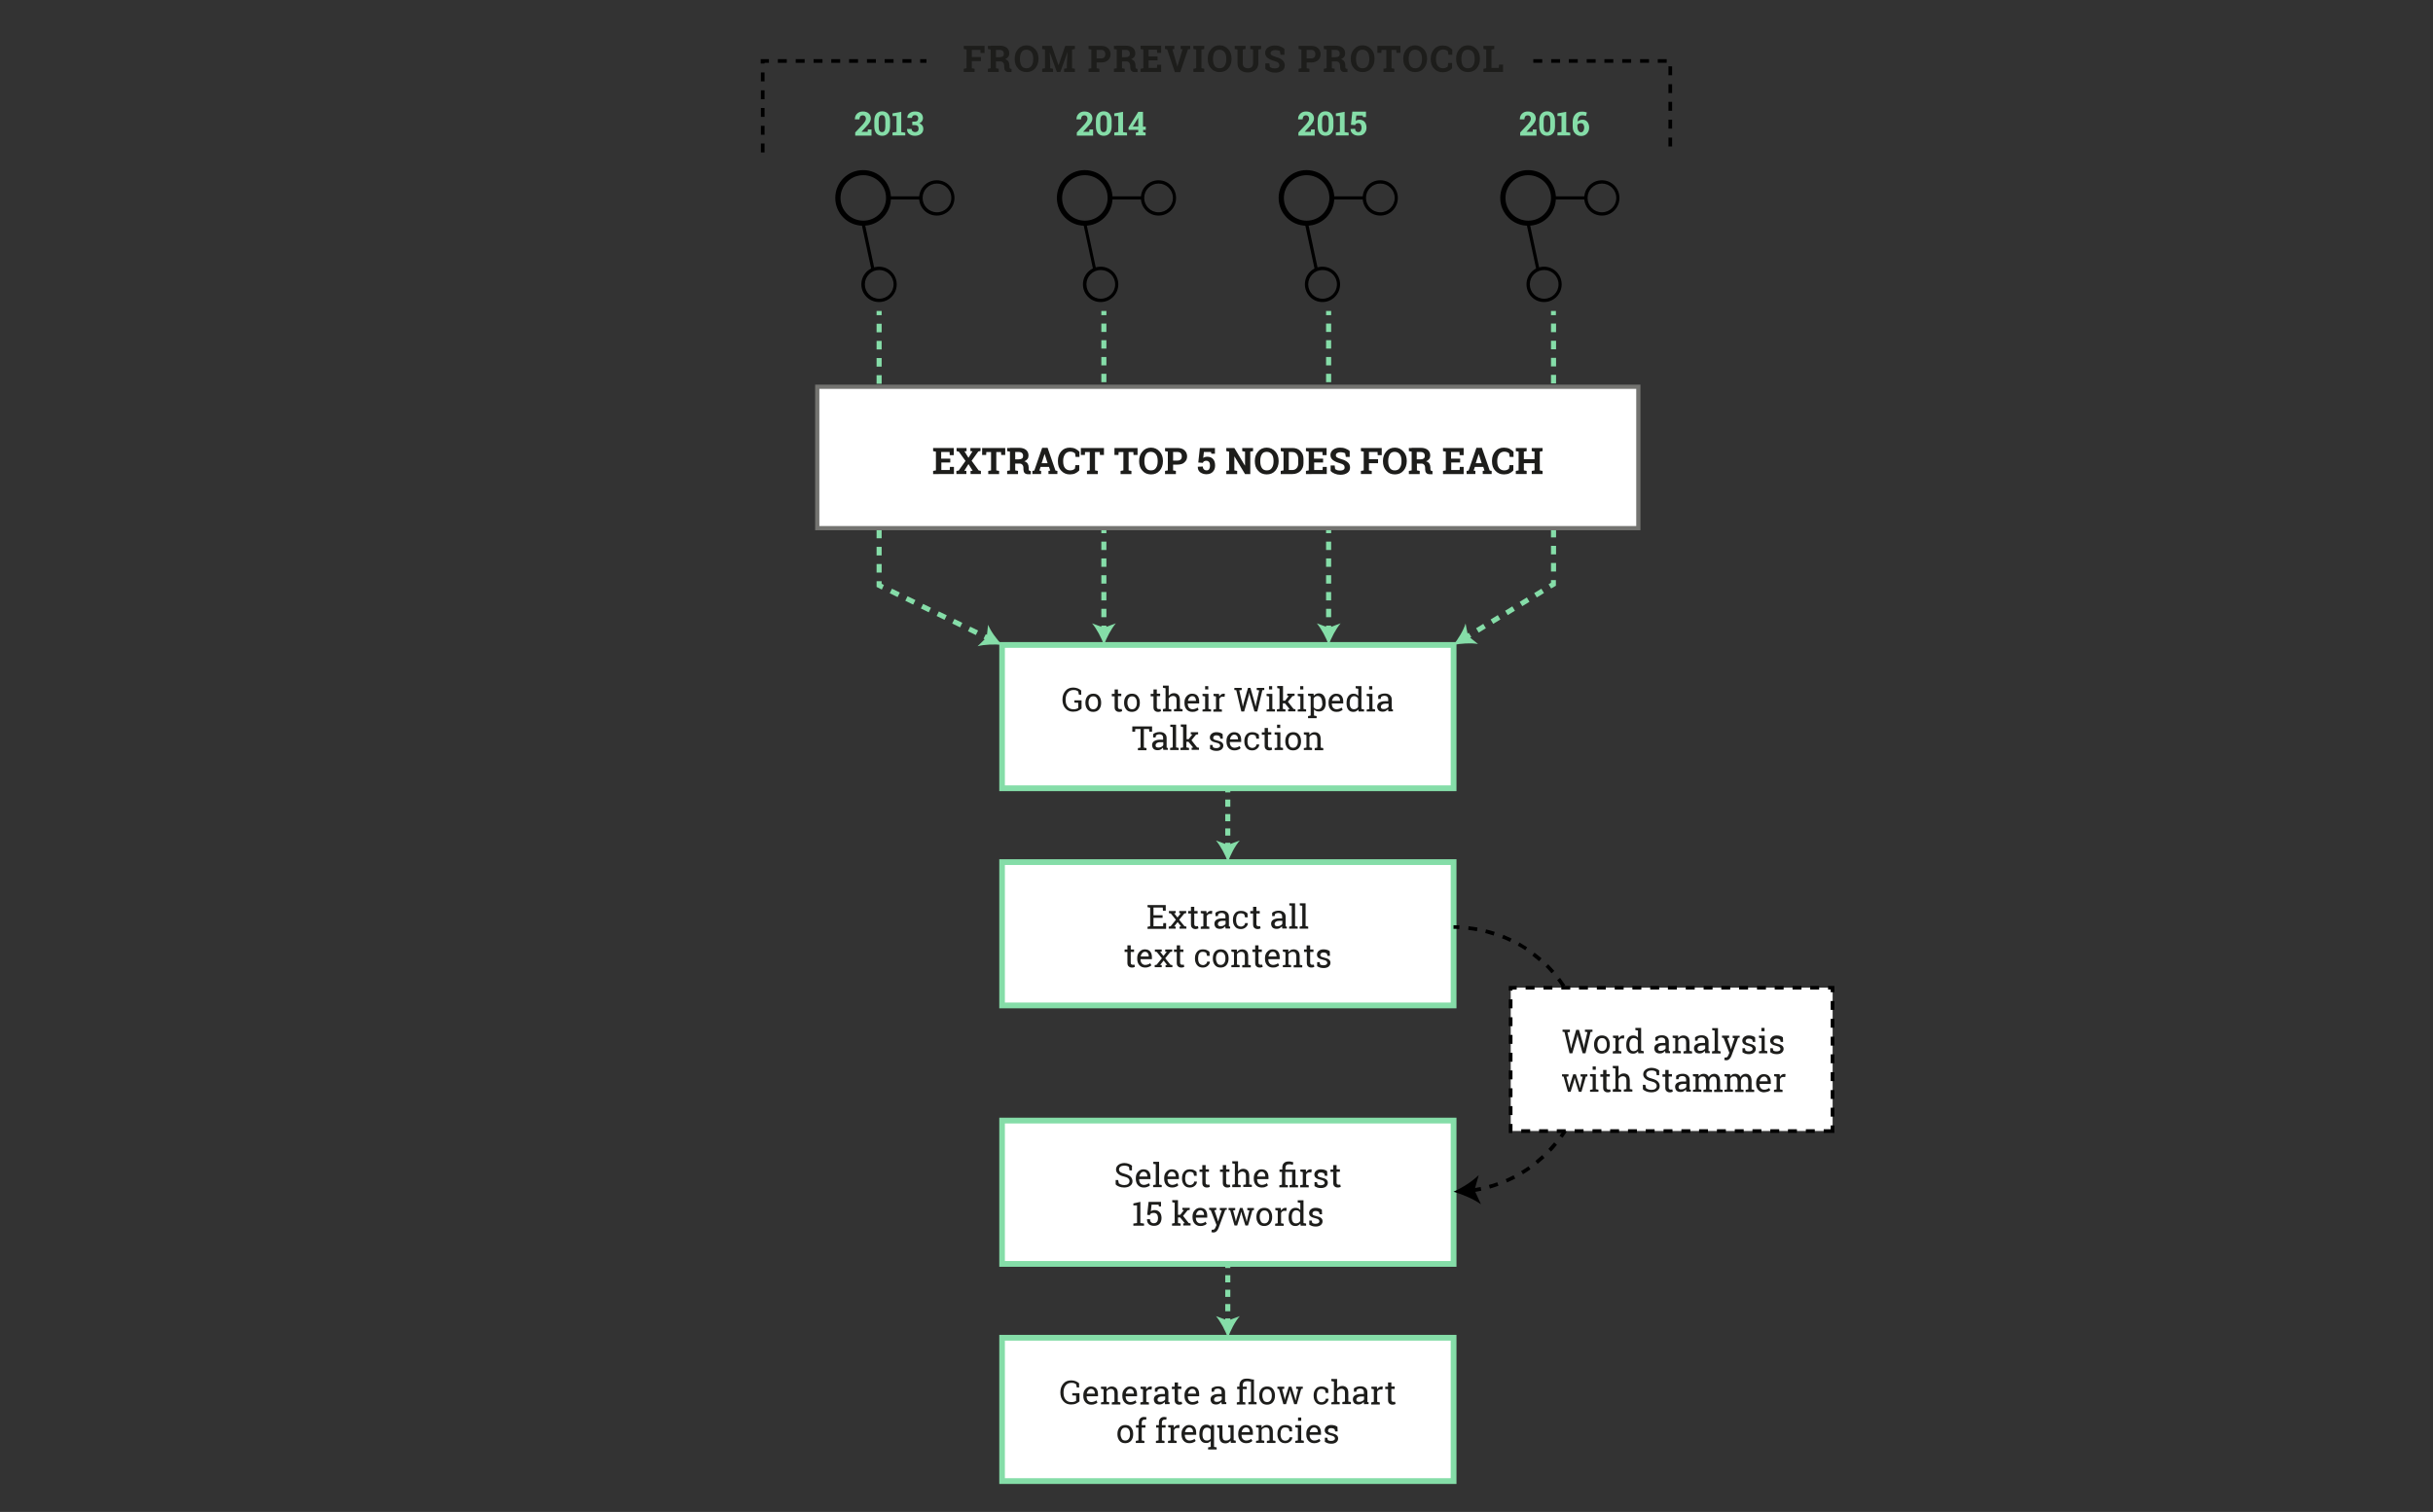 <?xml version="1.0" encoding="utf-8"?>
<!-- Generator: Adobe Illustrator 21.0.0, SVG Export Plug-In . SVG Version: 6.00 Build 0)  -->
<svg version="1.1" id="Layer_1" xmlns="http://www.w3.org/2000/svg" xmlns:xlink="http://www.w3.org/1999/xlink" x="0px" y="0px"
	 viewBox="0 0 1390 864" style="enable-background:new 0 0 1390 864;" xml:space="preserve">
<rect x="0" y="0" width="1390" height="864" fill="#333333" stroke="none"/>
<style type="text/css">
	.st0{fill:#FFFFFF;}
	.st1{fill:#85DDA8;}
	.st2{fill:#1D1D1B;}
	.st3{fill:#737370;}
</style>
<g>
	<rect x="572.5" y="368.5" class="st0" width="257.9" height="81.9"/>
	<polygon class="st1" points="830.4,450.4 830.4,448.8 574.1,448.8 574.1,370.2 828.8,370.2 828.8,450.4 830.4,450.4 830.4,448.8 
		830.4,450.4 832.1,450.4 832.1,366.9 570.9,366.9 570.9,452.1 832.1,452.1 832.1,450.4 	"/>
	<path class="st2" d="M789.3,404.9c-0.3-0.2-0.4-0.6-0.4-1c0-0.5,0.2-0.9,0.7-1.3c0.4-0.3,1-0.5,1.8-0.5h1.9v1.7
		c-0.2,0.4-0.6,0.8-1.1,1c-0.5,0.3-1.1,0.4-1.7,0.4C790,405.2,789.5,405.1,789.3,404.9z M795.8,406.6v-1.2l-0.7-0.1
		c0-0.1,0-0.2,0-0.4c0-0.1,0-0.3,0-0.4v-4.8c0-1.1-0.4-1.9-1.1-2.5c-0.7-0.6-1.6-0.9-2.8-0.9c-0.8,0-1.5,0.1-2.1,0.3
		c-0.6,0.2-1.2,0.5-1.7,0.9v1.9h1.4l0.2-1.1c0.2-0.2,0.5-0.4,0.8-0.5c0.3-0.1,0.8-0.2,1.2-0.2c0.7,0,1.2,0.2,1.5,0.5
		c0.4,0.3,0.6,0.8,0.6,1.4v1.2h-1.9c-1.3,0-2.4,0.3-3.2,0.8c-0.8,0.5-1.2,1.3-1.2,2.2c0,0.9,0.3,1.6,0.8,2.2
		c0.5,0.5,1.3,0.8,2.4,0.8c0.6,0,1.2-0.1,1.7-0.4c0.5-0.3,1-0.7,1.3-1.1c0,0.2,0,0.4,0.1,0.6c0,0.2,0.1,0.5,0.1,0.7H795.8z
		 M784,392.1h-1.8v1.9h1.8V392.1z M780.7,406.6h4.9v-1.2l-1.5-0.3v-8.6h-3.3v1.2l1.5,0.3v7.2l-1.5,0.3V406.6z M771.1,401.7
		c0-1.2,0.2-2.1,0.6-2.8c0.4-0.7,1.1-1.1,1.9-1.1c0.5,0,1,0.1,1.4,0.4c0.4,0.2,0.7,0.6,0.9,1v4.7c-0.2,0.5-0.5,0.8-0.9,1
		c-0.4,0.2-0.8,0.4-1.4,0.4c-0.9,0-1.5-0.3-1.9-0.9s-0.6-1.4-0.6-2.4V401.7z M776.2,406.6h3.1v-1.2l-1.5-0.3v-13h-1.8h-1.5v1.2
		l1.5,0.3v4.1c-0.3-0.4-0.7-0.7-1.2-1c-0.5-0.2-1-0.3-1.6-0.3c-1.2,0-2.2,0.5-2.9,1.5c-0.7,1-1,2.3-1,3.9v0.2c0,1.4,0.3,2.6,1,3.5
		c0.7,0.9,1.6,1.3,2.9,1.3c0.6,0,1.2-0.1,1.6-0.4c0.5-0.2,0.9-0.6,1.2-1L776.2,406.6z M765,398.5c0.4,0.5,0.6,1.1,0.6,1.8v0.2H761
		l0,0c0.1-0.8,0.4-1.4,0.8-1.9c0.4-0.5,1-0.8,1.6-0.8C764.1,397.8,764.7,398,765,398.5z M765.7,406.4c0.6-0.2,1.1-0.5,1.4-0.9
		l-0.7-1.2c-0.3,0.3-0.7,0.6-1.2,0.7c-0.5,0.2-1,0.3-1.6,0.3c-0.8,0-1.5-0.3-2-0.9c-0.5-0.6-0.7-1.4-0.7-2.4l0,0h6.5v-1.1
		c0-1.4-0.3-2.4-1-3.3c-0.7-0.8-1.7-1.2-3.1-1.2c-1.2,0-2.2,0.5-3,1.4c-0.9,0.9-1.3,2.1-1.3,3.6v0.4c0,1.5,0.4,2.7,1.2,3.6
		c0.8,0.9,1.9,1.4,3.3,1.4C764.4,406.8,765.2,406.7,765.7,406.4z M755.5,401.9c0,1-0.2,1.8-0.7,2.5s-1.1,0.9-2,0.9
		c-0.5,0-1-0.1-1.4-0.3c-0.4-0.2-0.7-0.5-0.9-1v-4.9c0.2-0.4,0.5-0.7,0.9-1c0.4-0.2,0.8-0.4,1.3-0.4c0.9,0,1.5,0.4,2,1.1
		c0.4,0.7,0.7,1.7,0.7,2.8V401.9z M747.3,410.4h4.9v-1.2l-1.5-0.3v-3.5c0.3,0.4,0.7,0.7,1.2,0.9c0.5,0.2,1,0.3,1.6,0.3
		c1.2,0,2.2-0.4,2.9-1.3c0.7-0.9,1-2.1,1-3.5v-0.2c0-1.6-0.3-2.9-1-3.9c-0.7-1-1.7-1.5-2.9-1.5c-0.6,0-1.2,0.1-1.7,0.4
		c-0.5,0.2-0.9,0.6-1.2,1l-0.2-1.2h-3.1v1.2l1.5,0.3v11l-1.5,0.3V410.4z M744.6,392.1h-1.8v1.9h1.8V392.1z M741.3,406.6h4.9v-1.2
		l-1.5-0.3v-8.6h-3.3v1.2l1.5,0.3v7.2l-1.5,0.3V406.6z M731,393.5v11.6l-1.5,0.3v1.2h4.9v-1.2l-1.5-0.3v-3.2h1.2l2.7,3.3l-0.9,0.1
		v1.2h4.2v-1.2l-1.1-0.2l-3.2-4.1l2.6-3.2l1.2-0.2v-1.2h-4.2v1.2l0.9,0.1l-2.1,2.7h-1.2v-8.4h-3.3v1.2L731,393.5z M726.8,392.1H725
		v1.9h1.8V392.1z M723.5,406.6h4.9v-1.2l-1.5-0.3v-8.6h-3.3v1.2l1.5,0.3v7.2l-1.5,0.3V406.6z M709.5,393.1h-4.3v1.2l1.1,0.1
		l2.9,12.2h1.6l2.7-9.4l0.2-1.2h0.1l0.2,1.2l2.7,9.4h1.6l2.9-12.2l1.1-0.1v-1.2h-4.3v1.2l1.4,0.2l-1.7,7.4l-0.3,1.7h-0.1l-0.4-1.7
		l-2.5-8.8H713l-2.5,8.8l-0.4,1.7l-0.1,0l-0.3-1.7l-1.7-7.4l1.4-0.2V393.1z M694.7,398v7.2l-1.5,0.3v1.2h4.9v-1.2l-1.5-0.3v-5.8
		c0.2-0.4,0.4-0.7,0.8-1c0.3-0.2,0.7-0.3,1.2-0.3l1,0.1l0.2-1.7c-0.1,0-0.2,0-0.3-0.1c-0.2,0-0.3,0-0.4,0c-0.5,0-1,0.1-1.4,0.4
		c-0.4,0.3-0.8,0.7-1.1,1.2l-0.2-1.5h-3.1v1.2L694.7,398z M690.3,392.1h-1.8v1.9h1.8V392.1z M687,406.6h4.9v-1.2l-1.5-0.3v-8.6H687
		v1.2l1.5,0.3v7.2l-1.5,0.3V406.6z M682.7,398.5c0.4,0.5,0.6,1.1,0.6,1.8v0.2h-4.6l0,0c0.1-0.8,0.4-1.4,0.8-1.9
		c0.4-0.5,1-0.8,1.6-0.8C681.8,397.8,682.4,398,682.7,398.5z M683.4,406.4c0.6-0.2,1.1-0.5,1.4-0.9l-0.7-1.2
		c-0.3,0.3-0.7,0.6-1.2,0.7c-0.5,0.2-1,0.3-1.6,0.3c-0.8,0-1.5-0.3-2-0.9c-0.5-0.6-0.7-1.4-0.7-2.4l0,0h6.5v-1.1
		c0-1.4-0.3-2.4-1-3.3c-0.7-0.8-1.7-1.2-3.1-1.2c-1.2,0-2.2,0.5-3,1.4c-0.9,0.9-1.3,2.1-1.3,3.6v0.4c0,1.5,0.4,2.7,1.2,3.6
		c0.8,0.9,1.9,1.4,3.3,1.4C682.1,406.8,682.9,406.7,683.4,406.4z M664.3,406.6h4.9v-1.2l-1.5-0.3v-6c0.3-0.4,0.6-0.7,1-1
		c0.4-0.2,0.9-0.4,1.4-0.4c0.7,0,1.2,0.2,1.6,0.6c0.4,0.4,0.5,1,0.5,1.8v4.9l-1.5,0.3v1.2h4.9v-1.2l-1.5-0.3v-4.9
		c0-1.3-0.3-2.3-0.9-3c-0.6-0.6-1.4-1-2.5-1c-0.6,0-1.2,0.1-1.7,0.4c-0.5,0.3-0.9,0.6-1.3,1.1v-5.8h-3.3v1.2l1.5,0.3v11.6l-1.5,0.3
		V406.6z M659,394.1v2.4h-1.6v1.4h1.6v6.1c0,1,0.2,1.7,0.7,2.1c0.4,0.4,1,0.7,1.8,0.7c0.3,0,0.7,0,1-0.1c0.3-0.1,0.6-0.2,0.8-0.3
		l-0.3-1.3c-0.1,0-0.3,0.1-0.5,0.1c-0.2,0-0.4,0-0.5,0c-0.3,0-0.6-0.1-0.8-0.3c-0.2-0.2-0.3-0.5-0.3-1v-6.1h1.9v-1.4h-1.9v-2.4H659z
		 M644.1,401.5c0-1.1,0.2-1.9,0.7-2.6c0.4-0.7,1.1-1,2-1c0.9,0,1.5,0.3,2,1c0.5,0.7,0.7,1.6,0.7,2.6v0.2c0,1.1-0.2,1.9-0.7,2.6
		c-0.5,0.7-1.1,1-2,1c-0.9,0-1.6-0.3-2-1c-0.4-0.7-0.7-1.6-0.7-2.6V401.5z M642.2,401.7c0,1.5,0.4,2.7,1.2,3.7
		c0.8,1,1.9,1.4,3.3,1.4c1.4,0,2.5-0.5,3.3-1.4c0.8-1,1.2-2.2,1.2-3.7v-0.2c0-1.5-0.4-2.7-1.2-3.7c-0.8-1-1.9-1.4-3.3-1.4
		c-1.4,0-2.5,0.5-3.3,1.4c-0.8,1-1.2,2.2-1.2,3.7V401.7z M636.8,394.1v2.4h-1.6v1.4h1.6v6.1c0,1,0.2,1.7,0.7,2.1
		c0.4,0.4,1,0.7,1.8,0.7c0.3,0,0.7,0,1-0.1c0.3-0.1,0.6-0.2,0.8-0.3l-0.3-1.3c-0.1,0-0.3,0.1-0.5,0.1c-0.2,0-0.4,0-0.5,0
		c-0.3,0-0.6-0.1-0.8-0.3c-0.2-0.2-0.3-0.5-0.3-1v-6.1h1.9v-1.4h-1.9v-2.4H636.8z M621.9,401.5c0-1.1,0.2-1.9,0.7-2.6
		c0.4-0.7,1.1-1,2-1c0.9,0,1.5,0.3,2,1c0.5,0.7,0.7,1.6,0.7,2.6v0.2c0,1.1-0.2,1.9-0.7,2.6c-0.5,0.7-1.1,1-2,1c-0.9,0-1.6-0.3-2-1
		c-0.4-0.7-0.7-1.6-0.7-2.6V401.5z M620.1,401.7c0,1.5,0.4,2.7,1.2,3.7c0.8,1,1.9,1.4,3.3,1.4c1.4,0,2.5-0.5,3.3-1.4
		c0.8-1,1.2-2.2,1.2-3.7v-0.2c0-1.5-0.4-2.7-1.2-3.7c-0.8-1-1.9-1.4-3.3-1.4c-1.4,0-2.5,0.5-3.3,1.4c-0.8,1-1.2,2.2-1.2,3.7V401.7z
		 M617.8,400.2h-4v1.3l2.2,0.1v3c-0.3,0.2-0.7,0.4-1.1,0.5c-0.5,0.2-1.1,0.2-1.8,0.2c-1.3,0-2.4-0.5-3.2-1.5c-0.8-1-1.1-2.3-1.1-3.9
		v-0.2c0-1.6,0.4-2.9,1.2-3.9c0.8-1,1.9-1.5,3.4-1.5c0.6,0,1.1,0.1,1.5,0.2c0.4,0.2,0.8,0.4,1.1,0.6l0.4,1.9h1.3v-2.4
		c-0.5-0.5-1.2-0.9-1.9-1.2c-0.8-0.3-1.6-0.5-2.6-0.5c-1.9,0-3.4,0.6-4.5,1.9s-1.7,2.9-1.7,4.9v0.2c0,2,0.6,3.7,1.7,4.9
		c1.1,1.3,2.6,1.9,4.4,1.9c1.2,0,2.2-0.2,3-0.6c0.8-0.4,1.4-0.8,1.8-1.2V400.2z"/>
	<path class="st2" d="M744.7,428.6h4.9v-1.2l-1.5-0.3v-5.9c0.2-0.4,0.6-0.8,1-1c0.4-0.3,0.9-0.4,1.4-0.4c0.7,0,1.3,0.2,1.6,0.6
		s0.5,1,0.5,1.9v4.9l-1.5,0.3v1.2h4.9v-1.2l-1.5-0.3v-4.9c0-1.3-0.3-2.3-0.9-2.9c-0.6-0.6-1.4-1-2.5-1c-0.6,0-1.2,0.1-1.7,0.4
		c-0.5,0.3-0.9,0.7-1.3,1.2l-0.1-1.5h-3.1v1.2l1.5,0.3v7.2l-1.5,0.3V428.6z M736.1,423.5c0-1.1,0.2-1.9,0.7-2.6c0.4-0.7,1.1-1,2-1
		c0.9,0,1.5,0.3,2,1c0.5,0.7,0.7,1.6,0.7,2.6v0.2c0,1.1-0.2,1.9-0.7,2.6c-0.5,0.7-1.1,1-2,1c-0.9,0-1.6-0.3-2-1
		c-0.4-0.7-0.7-1.6-0.7-2.6V423.5z M734.3,423.7c0,1.5,0.4,2.7,1.2,3.7c0.8,1,1.9,1.4,3.3,1.4c1.4,0,2.5-0.5,3.3-1.4
		c0.8-1,1.2-2.2,1.2-3.7v-0.2c0-1.5-0.4-2.7-1.2-3.7c-0.8-1-1.9-1.4-3.3-1.4c-1.4,0-2.5,0.5-3.3,1.4c-0.8,1-1.2,2.2-1.2,3.7V423.7z
		 M731.4,414.1h-1.8v1.9h1.8V414.1z M728.1,428.6h4.9v-1.2l-1.5-0.3v-8.6h-3.3v1.2l1.5,0.3v7.2l-1.5,0.3V428.6z M722.5,416.1v2.4
		h-1.6v1.4h1.6v6.1c0,1,0.2,1.7,0.7,2.1c0.4,0.4,1,0.7,1.8,0.7c0.3,0,0.7,0,1-0.1c0.3-0.1,0.6-0.2,0.8-0.3l-0.3-1.3
		c-0.1,0-0.3,0.1-0.5,0.1c-0.2,0-0.4,0-0.5,0c-0.3,0-0.6-0.1-0.8-0.3c-0.2-0.2-0.3-0.5-0.3-1v-6.1h1.9v-1.4h-1.9v-2.4H722.5z
		 M713.3,426.3c-0.4-0.7-0.6-1.5-0.6-2.6v-0.4c0-1,0.2-1.8,0.6-2.5c0.4-0.7,1.1-1,2.1-1c0.4,0,0.8,0.1,1.2,0.2
		c0.3,0.1,0.6,0.3,0.8,0.5l0.4,1.6h1.5l-0.1-2.2c-0.4-0.5-1-0.8-1.6-1.1c-0.6-0.3-1.4-0.4-2.2-0.4c-1.5,0-2.6,0.5-3.3,1.4
		c-0.8,1-1.2,2.1-1.2,3.6v0.4c0,1.4,0.4,2.6,1.2,3.6c0.8,1,1.9,1.4,3.3,1.4c1.1,0,2-0.3,2.8-1c0.8-0.7,1.2-1.4,1.2-2.3l0-0.1h-1.6
		c0,0.5-0.2,1-0.7,1.4c-0.5,0.4-1,0.6-1.6,0.6C714.4,427.3,713.7,427,713.3,426.3z M706.7,420.5c0.4,0.5,0.6,1.1,0.6,1.8v0.2h-4.6
		l0,0c0.1-0.8,0.4-1.4,0.8-1.9c0.4-0.5,1-0.8,1.6-0.8C705.7,419.8,706.3,420,706.7,420.5z M707.4,428.4c0.6-0.2,1.1-0.5,1.4-0.9
		l-0.7-1.2c-0.3,0.3-0.7,0.6-1.2,0.7c-0.5,0.2-1,0.3-1.6,0.3c-0.8,0-1.5-0.3-2-0.9c-0.5-0.6-0.7-1.4-0.7-2.4l0,0h6.5v-1.1
		c0-1.4-0.3-2.4-1-3.3c-0.7-0.8-1.7-1.2-3.1-1.2c-1.2,0-2.2,0.5-3,1.4c-0.9,0.9-1.3,2.1-1.3,3.6v0.4c0,1.5,0.4,2.7,1.2,3.6
		c0.8,0.9,1.9,1.4,3.3,1.4C706.1,428.8,706.8,428.7,707.4,428.4z M698.5,419.5c-0.4-0.4-0.9-0.6-1.5-0.8c-0.6-0.2-1.3-0.3-2.1-0.3
		c-1.1,0-2,0.3-2.7,0.9c-0.7,0.6-1,1.3-1,2.1c0,0.8,0.3,1.4,0.9,1.9c0.6,0.5,1.5,0.8,2.8,1.1c0.9,0.2,1.4,0.4,1.7,0.7
		c0.3,0.3,0.5,0.6,0.5,1c0,0.4-0.2,0.8-0.6,1c-0.4,0.3-0.9,0.4-1.5,0.4c-0.4,0-0.7,0-1.1-0.1c-0.4-0.1-0.6-0.2-0.9-0.4l-0.3-1.3
		h-1.4l0,2.3c0.5,0.3,1,0.6,1.6,0.8c0.6,0.2,1.3,0.3,2.1,0.3c1.2,0,2.1-0.3,2.8-0.8c0.7-0.6,1.1-1.3,1.1-2.2c0-0.8-0.3-1.4-0.9-1.9
		c-0.6-0.5-1.6-0.8-2.8-1.1c-0.9-0.2-1.4-0.4-1.7-0.6c-0.3-0.2-0.4-0.5-0.4-0.9c0-0.4,0.2-0.7,0.5-1c0.3-0.3,0.8-0.4,1.4-0.4
		c0.4,0,0.8,0.1,1.1,0.2c0.3,0.1,0.6,0.3,0.8,0.5l0.3,1.2h1.4L698.5,419.5z M675.9,415.5v11.6l-1.5,0.3v1.2h4.9v-1.2l-1.5-0.3v-3.2
		h1.2l2.7,3.3l-0.9,0.1v1.2h4.2v-1.2l-1.1-0.2l-3.2-4.1l2.6-3.2l1.2-0.2v-1.2h-4.2v1.2l0.9,0.1l-2.1,2.7h-1.2v-8.4h-3.3v1.2
		L675.9,415.5z M670,415.5v11.6l-1.5,0.3v1.2h4.9v-1.2l-1.5-0.3v-13h-3.3v1.2L670,415.5z M660.6,426.9c-0.3-0.2-0.4-0.6-0.4-1
		c0-0.5,0.2-0.9,0.7-1.3c0.4-0.3,1-0.5,1.8-0.5h1.9v1.7c-0.2,0.4-0.6,0.8-1.1,1c-0.5,0.3-1.1,0.4-1.7,0.4
		C661.3,427.2,660.9,427.1,660.6,426.9z M667.2,428.6v-1.2l-0.7-0.1c0-0.1,0-0.2,0-0.4c0-0.1,0-0.3,0-0.4v-4.8
		c0-1.1-0.4-1.9-1.1-2.5c-0.7-0.6-1.6-0.9-2.8-0.9c-0.8,0-1.5,0.1-2.1,0.3c-0.6,0.2-1.2,0.5-1.7,0.9v1.9h1.4l0.2-1.1
		c0.2-0.2,0.5-0.4,0.8-0.5c0.3-0.1,0.8-0.2,1.2-0.2c0.7,0,1.2,0.2,1.5,0.5c0.4,0.3,0.6,0.8,0.6,1.4v1.2h-1.9c-1.3,0-2.4,0.3-3.2,0.8
		c-0.8,0.5-1.2,1.3-1.2,2.2c0,0.9,0.3,1.6,0.8,2.2c0.5,0.5,1.3,0.8,2.4,0.8c0.6,0,1.2-0.1,1.7-0.4c0.5-0.3,1-0.7,1.3-1.1
		c0,0.2,0,0.4,0.1,0.6c0,0.2,0.1,0.5,0.1,0.7H667.2z M646.9,415.1v3h1.6l0.1-1.5h3v10.6l-1.5,0.3v1.2h4.9v-1.2l-1.5-0.3v-10.6h3
		l0.1,1.5h1.6v-3H646.9z"/>
	<rect x="572.5" y="492.6" class="st0" width="257.9" height="81.9"/>
	<polygon class="st1" points="830.4,574.6 830.4,572.9 574.1,572.9 574.1,494.3 828.8,494.3 828.8,574.6 830.4,574.6 830.4,572.9 
		830.4,574.6 832.1,574.6 832.1,491 570.9,491 570.9,576.2 832.1,576.2 832.1,574.6 	"/>
	<path class="st2" d="M744,517.6v11.6l-1.5,0.3v1.2h4.9v-1.2l-1.5-0.3v-13h-3.3v1.2L744,517.6z M738,517.6v11.6l-1.5,0.3v1.2h4.9
		v-1.2l-1.5-0.3v-13h-3.3v1.2L738,517.6z M728.6,529c-0.3-0.2-0.4-0.6-0.4-1c0-0.5,0.2-0.9,0.7-1.3c0.4-0.3,1-0.5,1.8-0.5h1.9v1.7
		c-0.2,0.4-0.6,0.8-1.1,1c-0.5,0.3-1.1,0.4-1.7,0.4C729.3,529.3,728.9,529.2,728.6,529z M735.2,530.7v-1.2l-0.7-0.1
		c0-0.1,0-0.2,0-0.4c0-0.1,0-0.3,0-0.4v-4.8c0-1.1-0.4-1.9-1.1-2.5c-0.7-0.6-1.6-0.9-2.8-0.9c-0.8,0-1.5,0.1-2.1,0.3
		c-0.6,0.2-1.2,0.5-1.7,0.9v1.9h1.4l0.2-1.1c0.2-0.2,0.5-0.4,0.8-0.5c0.3-0.1,0.8-0.2,1.2-0.2c0.7,0,1.2,0.2,1.5,0.5
		c0.4,0.3,0.6,0.8,0.6,1.4v1.2h-1.9c-1.3,0-2.4,0.3-3.2,0.8c-0.8,0.5-1.2,1.3-1.2,2.2c0,0.9,0.3,1.6,0.8,2.2
		c0.5,0.5,1.3,0.8,2.4,0.8c0.6,0,1.2-0.1,1.7-0.4c0.5-0.3,1-0.7,1.3-1.1c0,0.2,0,0.4,0.1,0.6c0,0.2,0.1,0.5,0.1,0.7H735.2z
		 M715.9,518.2v2.4h-1.6v1.4h1.6v6.1c0,1,0.2,1.7,0.7,2.1c0.4,0.4,1,0.7,1.8,0.7c0.3,0,0.7,0,1-0.1c0.3-0.1,0.6-0.2,0.8-0.3
		l-0.3-1.3c-0.1,0-0.3,0.1-0.5,0.1c-0.2,0-0.4,0-0.5,0c-0.3,0-0.6-0.1-0.8-0.3c-0.2-0.2-0.3-0.5-0.3-1V522h1.9v-1.4h-1.9v-2.4H715.9
		z M706.8,528.4c-0.4-0.7-0.6-1.5-0.6-2.6v-0.4c0-1,0.2-1.8,0.6-2.5c0.4-0.7,1.1-1,2.1-1c0.4,0,0.8,0.1,1.2,0.2
		c0.3,0.1,0.6,0.3,0.8,0.5l0.4,1.6h1.5l-0.1-2.2c-0.4-0.5-1-0.8-1.6-1.1c-0.6-0.3-1.4-0.4-2.2-0.4c-1.5,0-2.6,0.5-3.3,1.4
		c-0.8,1-1.2,2.1-1.2,3.6v0.4c0,1.4,0.4,2.6,1.2,3.6c0.8,1,1.9,1.4,3.3,1.4c1.1,0,2-0.3,2.8-1c0.8-0.7,1.2-1.4,1.2-2.3l0-0.1h-1.6
		c0,0.5-0.2,1-0.7,1.4c-0.5,0.4-1,0.6-1.6,0.6C707.9,529.4,707.2,529.1,706.8,528.4z M696.2,529c-0.3-0.2-0.4-0.6-0.4-1
		c0-0.5,0.2-0.9,0.7-1.3c0.4-0.3,1-0.5,1.8-0.5h1.9v1.7c-0.2,0.4-0.6,0.8-1.1,1c-0.5,0.3-1.1,0.4-1.7,0.4
		C696.9,529.3,696.5,529.2,696.2,529z M702.8,530.7v-1.2l-0.7-0.1c0-0.1,0-0.2,0-0.4c0-0.1,0-0.3,0-0.4v-4.8c0-1.1-0.4-1.9-1.1-2.5
		c-0.7-0.6-1.6-0.9-2.8-0.9c-0.8,0-1.5,0.1-2.1,0.3c-0.6,0.2-1.2,0.5-1.7,0.9v1.9h1.4l0.2-1.1c0.2-0.2,0.5-0.4,0.8-0.5
		c0.3-0.1,0.8-0.2,1.2-0.2c0.7,0,1.2,0.2,1.5,0.5c0.4,0.3,0.6,0.8,0.6,1.4v1.2h-1.9c-1.3,0-2.4,0.3-3.2,0.8
		c-0.8,0.5-1.2,1.3-1.2,2.2c0,0.9,0.3,1.6,0.8,2.2c0.5,0.5,1.3,0.8,2.4,0.8c0.6,0,1.2-0.1,1.7-0.4c0.5-0.3,1-0.7,1.3-1.1
		c0,0.2,0,0.4,0.1,0.6c0,0.2,0.1,0.5,0.1,0.7H702.8z M687.5,522.1v7.2l-1.5,0.3v1.2h4.9v-1.2l-1.5-0.3v-5.8c0.2-0.4,0.4-0.7,0.8-1
		c0.3-0.2,0.7-0.3,1.2-0.3l1,0.1l0.2-1.7c-0.1,0-0.2,0-0.3-0.1c-0.2,0-0.3,0-0.4,0c-0.5,0-1,0.1-1.4,0.4c-0.4,0.3-0.8,0.7-1.1,1.2
		l-0.2-1.5H686v1.2L687.5,522.1z M680.4,518.2v2.4h-1.6v1.4h1.6v6.1c0,1,0.2,1.7,0.7,2.1c0.4,0.4,1,0.7,1.8,0.7c0.3,0,0.7,0,1-0.1
		c0.3-0.1,0.6-0.2,0.8-0.3l-0.3-1.3c-0.1,0-0.3,0.1-0.5,0.1c-0.2,0-0.4,0-0.5,0c-0.3,0-0.6-0.1-0.8-0.3c-0.2-0.2-0.3-0.5-0.3-1V522
		h1.9v-1.4h-1.9v-2.4H680.4z M667.7,530.7h4v-1.2l-0.9-0.1l2-2.5l2,2.5l-0.9,0.1v1.2h3.9v-1.2l-1.1-0.2l-3-3.7l2.9-3.6l1.1-0.2v-1.2
		h-4v1.2l0.9,0.1l-1.9,2.4l-1.9-2.4l0.9-0.1v-1.2h-3.9v1.2l1.1,0.2l2.9,3.6l-3,3.7l-1.1,0.2V530.7z M666.2,530.7v-3.2h-1.6l-0.1,1.8
		H659v-4.8h5.2V523H659v-4.4h5.3l0.1,1.8h1.6v-3.2h-10.4v1.2l1.5,0.3v10.6l-1.5,0.3v1.2H666.2z"/>
	<path class="st2" d="M759.7,543.6c-0.4-0.4-0.9-0.6-1.5-0.8c-0.6-0.2-1.3-0.3-2.1-0.3c-1.1,0-2,0.3-2.7,0.9c-0.7,0.6-1,1.3-1,2.1
		c0,0.8,0.3,1.4,0.9,1.9c0.6,0.5,1.5,0.8,2.8,1.1c0.9,0.2,1.4,0.4,1.7,0.7c0.3,0.3,0.5,0.6,0.5,1c0,0.4-0.2,0.8-0.6,1
		c-0.4,0.3-0.9,0.4-1.5,0.4c-0.4,0-0.7,0-1.1-0.1c-0.4-0.1-0.6-0.2-0.9-0.4l-0.3-1.3h-1.4l0,2.3c0.5,0.3,1,0.6,1.6,0.8
		c0.6,0.2,1.3,0.3,2.1,0.3c1.2,0,2.1-0.3,2.8-0.8c0.7-0.6,1.1-1.3,1.1-2.2c0-0.8-0.3-1.4-0.9-1.9c-0.6-0.5-1.6-0.8-2.8-1.1
		c-0.9-0.2-1.4-0.4-1.7-0.6c-0.3-0.2-0.4-0.5-0.4-0.9c0-0.4,0.2-0.7,0.5-1c0.3-0.3,0.8-0.4,1.4-0.4c0.4,0,0.8,0.1,1.1,0.2
		c0.3,0.1,0.6,0.3,0.8,0.5l0.3,1.2h1.4L759.7,543.6z M746.5,540.2v2.4H745v1.4h1.6v6.1c0,1,0.2,1.7,0.7,2.1c0.4,0.4,1,0.7,1.8,0.7
		c0.3,0,0.7,0,1-0.1c0.3-0.1,0.6-0.2,0.8-0.3l-0.3-1.3c-0.1,0-0.3,0.1-0.5,0.1c-0.2,0-0.4,0-0.5,0c-0.3,0-0.6-0.1-0.8-0.3
		c-0.2-0.2-0.3-0.5-0.3-1V544h1.9v-1.4h-1.9v-2.4H746.5z M732.7,552.7h4.9v-1.2l-1.5-0.3v-5.9c0.2-0.4,0.6-0.8,1-1
		c0.4-0.3,0.9-0.4,1.4-0.4c0.7,0,1.3,0.2,1.6,0.6s0.5,1,0.5,1.9v4.9l-1.5,0.3v1.2h4.9v-1.2l-1.5-0.3v-4.9c0-1.3-0.3-2.3-0.9-2.9
		c-0.6-0.6-1.4-1-2.5-1c-0.6,0-1.2,0.1-1.7,0.4c-0.5,0.3-0.9,0.7-1.3,1.2l-0.1-1.5h-3.1v1.2l1.5,0.3v7.2l-1.5,0.3V552.7z
		 M728.7,544.6c0.4,0.5,0.6,1.1,0.6,1.8v0.2h-4.6l0,0c0.1-0.8,0.4-1.4,0.8-1.9c0.4-0.5,1-0.8,1.6-0.8
		C727.8,543.9,728.4,544.1,728.7,544.6z M729.4,552.5c0.6-0.2,1.1-0.5,1.4-0.9l-0.7-1.2c-0.3,0.3-0.7,0.6-1.2,0.7
		c-0.5,0.2-1,0.3-1.6,0.3c-0.8,0-1.5-0.3-2-0.9c-0.5-0.6-0.7-1.4-0.7-2.4l0,0h6.5V547c0-1.4-0.3-2.4-1-3.3c-0.7-0.8-1.7-1.2-3.1-1.2
		c-1.2,0-2.2,0.5-3,1.4c-0.9,0.9-1.3,2.1-1.3,3.6v0.4c0,1.5,0.4,2.7,1.2,3.6c0.8,0.9,1.9,1.4,3.3,1.4
		C728.1,552.9,728.9,552.8,729.4,552.5z M717.1,540.2v2.4h-1.6v1.4h1.6v6.1c0,1,0.2,1.7,0.7,2.1c0.4,0.4,1,0.7,1.8,0.7
		c0.3,0,0.7,0,1-0.1c0.3-0.1,0.6-0.2,0.8-0.3l-0.3-1.3c-0.1,0-0.3,0.1-0.5,0.1c-0.2,0-0.4,0-0.5,0c-0.3,0-0.6-0.1-0.8-0.3
		c-0.2-0.2-0.3-0.5-0.3-1V544h1.9v-1.4H719v-2.4H717.1z M703.3,552.7h4.9v-1.2l-1.5-0.3v-5.9c0.2-0.4,0.6-0.8,1-1
		c0.4-0.3,0.9-0.4,1.4-0.4c0.7,0,1.3,0.2,1.6,0.6s0.5,1,0.5,1.9v4.9l-1.5,0.3v1.2h4.9v-1.2l-1.5-0.3v-4.9c0-1.3-0.3-2.3-0.9-2.9
		c-0.6-0.6-1.4-1-2.5-1c-0.6,0-1.2,0.1-1.7,0.4c-0.5,0.3-0.9,0.7-1.3,1.2l-0.1-1.5h-3.1v1.2l1.5,0.3v7.2l-1.5,0.3V552.7z
		 M694.7,547.6c0-1.1,0.2-1.9,0.7-2.6c0.4-0.7,1.1-1,2-1c0.9,0,1.5,0.3,2,1c0.5,0.7,0.7,1.6,0.7,2.6v0.2c0,1.1-0.2,1.9-0.7,2.6
		c-0.5,0.7-1.1,1-2,1c-0.9,0-1.6-0.3-2-1c-0.4-0.7-0.7-1.6-0.7-2.6V547.6z M692.9,547.8c0,1.5,0.4,2.7,1.2,3.7
		c0.8,1,1.9,1.4,3.3,1.4c1.4,0,2.5-0.5,3.3-1.4c0.8-1,1.2-2.2,1.2-3.7v-0.2c0-1.5-0.4-2.7-1.2-3.7c-0.8-1-1.9-1.4-3.3-1.4
		c-1.4,0-2.5,0.5-3.3,1.4c-0.8,1-1.2,2.2-1.2,3.7V547.8z M685.1,550.4c-0.4-0.7-0.6-1.5-0.6-2.6v-0.4c0-1,0.2-1.8,0.6-2.5
		c0.4-0.7,1.1-1,2.1-1c0.4,0,0.8,0.1,1.2,0.2c0.3,0.1,0.6,0.3,0.8,0.5l0.4,1.6h1.5l-0.1-2.2c-0.4-0.5-1-0.8-1.6-1.1
		c-0.6-0.3-1.4-0.4-2.2-0.4c-1.5,0-2.6,0.5-3.3,1.4c-0.8,1-1.2,2.1-1.2,3.6v0.4c0,1.4,0.4,2.6,1.2,3.6c0.8,1,1.9,1.4,3.3,1.4
		c1.1,0,2-0.3,2.8-1c0.8-0.7,1.2-1.4,1.2-2.3l0-0.1h-1.6c0,0.5-0.2,1-0.7,1.4c-0.5,0.4-1,0.6-1.6,0.6
		C686.2,551.4,685.5,551.1,685.1,550.4z M672.3,540.2v2.4h-1.6v1.4h1.6v6.1c0,1,0.2,1.7,0.7,2.1c0.4,0.4,1,0.7,1.8,0.7
		c0.3,0,0.7,0,1-0.1c0.3-0.1,0.6-0.2,0.8-0.3l-0.3-1.3c-0.1,0-0.3,0.1-0.5,0.1c-0.2,0-0.4,0-0.5,0c-0.3,0-0.6-0.1-0.8-0.3
		c-0.2-0.2-0.3-0.5-0.3-1V544h1.9v-1.4h-1.9v-2.4H672.3z M659.7,552.7h4v-1.2l-0.9-0.1l2-2.5l2,2.5l-0.9,0.1v1.2h3.9v-1.2l-1.1-0.2
		l-3-3.7l2.9-3.6l1.1-0.2v-1.2h-4v1.2l0.9,0.1l-1.9,2.4l-1.9-2.4l0.9-0.1v-1.2h-3.9v1.2l1.1,0.2l2.9,3.6l-3,3.7l-1.1,0.2V552.7z
		 M655.7,544.6c0.4,0.5,0.6,1.1,0.6,1.8v0.2h-4.6l0,0c0.1-0.8,0.4-1.4,0.8-1.9c0.4-0.5,1-0.8,1.6-0.8
		C654.8,543.9,655.3,544.1,655.7,544.6z M656.4,552.5c0.6-0.2,1.1-0.5,1.4-0.9l-0.7-1.2c-0.3,0.3-0.7,0.6-1.2,0.7
		c-0.5,0.2-1,0.3-1.6,0.3c-0.8,0-1.5-0.3-2-0.9c-0.5-0.6-0.7-1.4-0.7-2.4l0,0h6.5V547c0-1.4-0.3-2.4-1-3.3c-0.7-0.8-1.7-1.2-3.1-1.2
		c-1.2,0-2.2,0.5-3,1.4c-0.9,0.9-1.3,2.1-1.3,3.6v0.4c0,1.5,0.4,2.7,1.2,3.6c0.8,0.9,1.9,1.4,3.3,1.4
		C655.1,552.9,655.8,552.8,656.4,552.5z M644.1,540.2v2.4h-1.6v1.4h1.6v6.1c0,1,0.2,1.7,0.7,2.1c0.4,0.4,1,0.7,1.8,0.7
		c0.3,0,0.7,0,1-0.1c0.3-0.1,0.6-0.2,0.8-0.3l-0.3-1.3c-0.1,0-0.3,0.1-0.5,0.1c-0.2,0-0.4,0-0.5,0c-0.3,0-0.6-0.1-0.8-0.3
		c-0.2-0.2-0.3-0.5-0.3-1V544h1.9v-1.4h-1.9v-2.4H644.1z"/>
	<polyline class="st1" points="700,450.4 700,452.8 702.9,452.8 702.9,450.4 	"/>
	<path class="st1" d="M700,473.4v4.1h2.9v-4.1H700z M700,465.2v4.1h2.9v-4.1H700z M700,456.9v4.1h2.9v-4.1H700z"/>
	<polyline class="st1" points="700,481.6 700,484 702.9,484 702.9,481.6 	"/>
	<path class="st1" d="M701.5,492.6c-1.5-4.1-4.1-9.1-6.8-12.3l6.8,2.5l6.8-2.5C705.5,483.5,703,488.5,701.5,492.6z"/>
	<rect x="572.5" y="764.4" class="st0" width="257.9" height="81.9"/>
	<polygon class="st1" points="830.4,846.4 830.4,844.7 574.1,844.7 574.1,766.1 828.8,766.1 828.8,846.4 830.4,846.4 830.4,844.7 
		830.4,846.4 832.1,846.4 832.1,762.8 570.9,762.8 570.9,848 832.1,848 832.1,846.4 	"/>
	<path class="st2" d="M793,790v2.4h-1.6v1.4h1.6v6.1c0,1,0.2,1.7,0.7,2.1c0.4,0.4,1,0.7,1.8,0.7c0.3,0,0.7,0,1-0.1
		c0.3-0.1,0.6-0.2,0.8-0.3l-0.3-1.3c-0.1,0-0.3,0.1-0.5,0.1c-0.2,0-0.4,0-0.5,0c-0.3,0-0.6-0.1-0.8-0.3c-0.2-0.2-0.3-0.5-0.3-1v-6.1
		h1.9v-1.4h-1.9V790H793z M784.9,793.9v7.2l-1.5,0.3v1.2h4.9v-1.2l-1.5-0.3v-5.8c0.2-0.4,0.4-0.7,0.8-1c0.3-0.2,0.7-0.3,1.2-0.3
		l1,0.1l0.2-1.7c-0.1,0-0.2,0-0.3-0.1c-0.2,0-0.3,0-0.4,0c-0.5,0-1,0.1-1.4,0.4c-0.4,0.3-0.8,0.7-1.1,1.2l-0.2-1.5h-3.1v1.2
		L784.9,793.9z M775.3,800.8c-0.3-0.2-0.4-0.6-0.4-1c0-0.5,0.2-0.9,0.7-1.3c0.4-0.3,1-0.5,1.8-0.5h1.9v1.7c-0.2,0.4-0.6,0.8-1.1,1
		c-0.5,0.3-1.1,0.4-1.7,0.4C776,801.1,775.6,801,775.3,800.8z M781.9,802.5v-1.2l-0.7-0.1c0-0.1,0-0.2,0-0.4c0-0.1,0-0.3,0-0.4v-4.8
		c0-1.1-0.4-1.9-1.1-2.5c-0.7-0.6-1.6-0.9-2.8-0.9c-0.8,0-1.5,0.1-2.1,0.3c-0.6,0.2-1.2,0.5-1.7,0.9v1.9h1.4l0.2-1.1
		c0.2-0.2,0.5-0.4,0.8-0.5c0.3-0.1,0.8-0.2,1.2-0.2c0.7,0,1.2,0.2,1.5,0.5c0.4,0.3,0.6,0.8,0.6,1.4v1.2h-1.9c-1.3,0-2.4,0.3-3.2,0.8
		c-0.8,0.5-1.2,1.3-1.2,2.2c0,0.9,0.3,1.6,0.8,2.2c0.5,0.5,1.3,0.8,2.4,0.8c0.6,0,1.2-0.1,1.7-0.4c0.5-0.3,1-0.7,1.3-1.1
		c0,0.2,0,0.4,0.1,0.6c0,0.2,0.1,0.5,0.1,0.7H781.9z M760.5,802.5h4.9v-1.2l-1.5-0.3v-6c0.3-0.4,0.6-0.7,1-1
		c0.4-0.2,0.9-0.4,1.4-0.4c0.7,0,1.2,0.2,1.6,0.6c0.4,0.4,0.5,1,0.5,1.8v4.9l-1.5,0.3v1.2h4.9v-1.2l-1.5-0.3v-4.9
		c0-1.3-0.3-2.3-0.9-3c-0.6-0.6-1.4-1-2.5-1c-0.6,0-1.2,0.1-1.7,0.4c-0.5,0.3-0.9,0.6-1.3,1.1V788h-3.3v1.2l1.5,0.3v11.6l-1.5,0.3
		V802.5z M752.9,800.2c-0.4-0.7-0.6-1.5-0.6-2.6v-0.4c0-1,0.2-1.8,0.6-2.5c0.4-0.7,1.1-1,2.1-1c0.4,0,0.8,0.1,1.2,0.2
		c0.3,0.1,0.6,0.3,0.8,0.5l0.4,1.6h1.5l-0.1-2.2c-0.4-0.5-1-0.8-1.6-1.1c-0.6-0.3-1.4-0.4-2.2-0.4c-1.5,0-2.6,0.5-3.3,1.4
		c-0.8,1-1.2,2.1-1.2,3.6v0.4c0,1.4,0.4,2.6,1.2,3.6c0.8,1,1.9,1.4,3.3,1.4c1.1,0,2-0.3,2.8-1c0.8-0.7,1.2-1.4,1.2-2.3l0-0.1h-1.6
		c0,0.5-0.2,1-0.7,1.4c-0.5,0.4-1,0.6-1.6,0.6C754,801.3,753.3,800.9,752.9,800.2z M733.6,792.4h-3.8v1.2l0.9,0.1l2.5,8.7h1.5
		l1.9-6.1l0.4-1.7l0.1,0l0.4,1.7l1.9,6.1h1.5l2.5-8.7l0.9-0.1v-1.2h-3.8v1.2l1.2,0.2l-1.2,5l-0.3,1.4h-0.1l-0.3-1.4l-2-6.4h-1.5
		l-2,6.4L734,800H734l-0.2-1.2l-1.3-5l1.2-0.2V792.4z M721.2,797.4c0-1.1,0.2-1.9,0.7-2.6c0.4-0.7,1.1-1,2-1c0.9,0,1.5,0.3,2,1
		c0.5,0.7,0.7,1.6,0.7,2.6v0.2c0,1.1-0.2,1.9-0.7,2.6c-0.5,0.7-1.1,1-2,1c-0.9,0-1.6-0.3-2-1c-0.4-0.7-0.7-1.6-0.7-2.6V797.4z
		 M719.4,797.6c0,1.5,0.4,2.7,1.2,3.7c0.8,1,1.9,1.4,3.3,1.4c1.4,0,2.5-0.5,3.3-1.4c0.8-1,1.2-2.2,1.2-3.7v-0.2
		c0-1.5-0.4-2.7-1.2-3.7c-0.8-1-1.9-1.4-3.3-1.4c-1.4,0-2.5,0.5-3.3,1.4c-0.8,1-1.2,2.2-1.2,3.7V797.6z M713,802.5h4.9v-1.2
		l-1.5-0.3v-12.7h-0.8c-0.7-0.2-1.3-0.3-1.8-0.4c-0.5-0.1-1-0.1-1.6-0.1c-1.3,0-2.3,0.3-3,1c-0.7,0.7-1.1,1.6-1.1,2.9v0.7h-1.3v1.4
		h1.3v7.3l-1.5,0.3v1.2h4.9v-1.2l-1.5-0.3v-7.3h2.3v-1.4h-2.3v-0.7c0-0.8,0.2-1.4,0.6-1.8c0.4-0.4,1-0.6,1.9-0.6
		c0.4,0,0.8,0,1.1,0.1c0.4,0.1,0.7,0.1,1.1,0.2v11.4l-1.5,0.3V802.5z M694,800.8c-0.3-0.2-0.4-0.6-0.4-1c0-0.5,0.2-0.9,0.7-1.3
		c0.4-0.3,1-0.5,1.8-0.5h1.9v1.7c-0.2,0.4-0.6,0.8-1.1,1c-0.5,0.3-1.1,0.4-1.7,0.4C694.7,801.1,694.3,801,694,800.8z M700.6,802.5
		v-1.2l-0.7-0.1c0-0.1,0-0.2,0-0.4c0-0.1,0-0.3,0-0.4v-4.8c0-1.1-0.4-1.9-1.1-2.5c-0.7-0.6-1.6-0.9-2.8-0.9c-0.8,0-1.5,0.1-2.1,0.3
		c-0.6,0.2-1.2,0.5-1.7,0.9v1.9h1.4l0.2-1.1c0.2-0.2,0.5-0.4,0.8-0.5c0.3-0.1,0.8-0.2,1.2-0.2c0.7,0,1.2,0.2,1.5,0.5
		c0.4,0.3,0.6,0.8,0.6,1.4v1.2h-1.9c-1.3,0-2.4,0.3-3.2,0.8c-0.8,0.5-1.2,1.3-1.2,2.2c0,0.9,0.3,1.6,0.8,2.2
		c0.5,0.5,1.3,0.8,2.4,0.8c0.6,0,1.2-0.1,1.7-0.4c0.5-0.3,1-0.7,1.3-1.1c0,0.2,0,0.4,0.1,0.6c0,0.2,0.1,0.5,0.1,0.7H700.6z
		 M682.7,794.4c0.4,0.5,0.6,1.1,0.6,1.8v0.2h-4.6l0,0c0.1-0.8,0.4-1.4,0.8-1.9c0.4-0.5,1-0.8,1.6-0.8
		C681.8,793.7,682.4,793.9,682.7,794.4z M683.4,802.3c0.6-0.2,1.1-0.5,1.4-0.9l-0.7-1.2c-0.3,0.3-0.7,0.6-1.2,0.7
		c-0.5,0.2-1,0.3-1.6,0.3c-0.8,0-1.5-0.3-2-0.9c-0.5-0.6-0.7-1.4-0.7-2.4l0,0h6.5v-1.1c0-1.4-0.3-2.4-1-3.3
		c-0.7-0.8-1.7-1.2-3.1-1.2c-1.2,0-2.2,0.5-3,1.4c-0.9,0.9-1.3,2.1-1.3,3.6v0.4c0,1.5,0.4,2.7,1.2,3.6c0.8,0.9,1.9,1.4,3.3,1.4
		C682.1,802.7,682.8,802.6,683.4,802.3z M671.1,790v2.4h-1.6v1.4h1.6v6.1c0,1,0.2,1.7,0.7,2.1c0.4,0.4,1,0.7,1.8,0.7
		c0.3,0,0.7,0,1-0.1c0.3-0.1,0.6-0.2,0.8-0.3l-0.3-1.3c-0.1,0-0.3,0.1-0.5,0.1c-0.2,0-0.4,0-0.5,0c-0.3,0-0.6-0.1-0.8-0.3
		c-0.2-0.2-0.3-0.5-0.3-1v-6.1h1.9v-1.4H673V790H671.1z M661.7,800.8c-0.3-0.2-0.4-0.6-0.4-1c0-0.5,0.2-0.9,0.7-1.3
		c0.4-0.3,1-0.5,1.8-0.5h1.9v1.7c-0.2,0.4-0.6,0.8-1.1,1c-0.5,0.3-1.1,0.4-1.7,0.4C662.4,801.1,661.9,801,661.7,800.8z M668.2,802.5
		v-1.2l-0.7-0.1c0-0.1,0-0.2,0-0.4c0-0.1,0-0.3,0-0.4v-4.8c0-1.1-0.4-1.9-1.1-2.5c-0.7-0.6-1.6-0.9-2.8-0.9c-0.8,0-1.5,0.1-2.1,0.3
		c-0.6,0.2-1.2,0.5-1.7,0.9v1.9h1.4l0.2-1.1c0.2-0.2,0.5-0.4,0.8-0.5c0.3-0.1,0.8-0.2,1.2-0.2c0.7,0,1.2,0.2,1.5,0.5
		c0.4,0.3,0.6,0.8,0.6,1.4v1.2h-1.9c-1.3,0-2.4,0.3-3.2,0.8c-0.8,0.5-1.2,1.3-1.2,2.2c0,0.9,0.3,1.6,0.8,2.2
		c0.5,0.5,1.3,0.8,2.4,0.8c0.6,0,1.2-0.1,1.7-0.4c0.5-0.3,1-0.7,1.3-1.1c0,0.2,0,0.4,0.1,0.6c0,0.2,0.1,0.5,0.1,0.7H668.2z
		 M653,793.9v7.2l-1.5,0.3v1.2h4.9v-1.2l-1.5-0.3v-5.8c0.2-0.4,0.4-0.7,0.8-1c0.3-0.2,0.7-0.3,1.2-0.3l1,0.1l0.2-1.7
		c-0.1,0-0.2,0-0.3-0.1c-0.2,0-0.3,0-0.4,0c-0.5,0-1,0.1-1.4,0.4c-0.4,0.3-0.8,0.7-1.1,1.2l-0.2-1.5h-3.1v1.2L653,793.9z
		 M647.2,794.4c0.4,0.5,0.6,1.1,0.6,1.8v0.2h-4.6l0,0c0.1-0.8,0.4-1.4,0.8-1.9c0.4-0.5,1-0.8,1.6-0.8
		C646.3,793.7,646.9,793.9,647.2,794.4z M647.9,802.3c0.6-0.2,1.1-0.5,1.4-0.9l-0.7-1.2c-0.3,0.3-0.7,0.6-1.2,0.7
		c-0.5,0.2-1,0.3-1.6,0.3c-0.8,0-1.5-0.3-2-0.9c-0.5-0.6-0.7-1.4-0.7-2.4l0,0h6.5v-1.1c0-1.4-0.3-2.4-1-3.3
		c-0.7-0.8-1.7-1.2-3.1-1.2c-1.2,0-2.2,0.5-3,1.4c-0.9,0.9-1.3,2.1-1.3,3.6v0.4c0,1.5,0.4,2.7,1.2,3.6c0.8,0.9,1.9,1.4,3.3,1.4
		C646.6,802.7,647.4,802.6,647.9,802.3z M628.8,802.5h4.9v-1.2l-1.5-0.3v-5.9c0.2-0.4,0.6-0.8,1-1c0.4-0.3,0.9-0.4,1.4-0.4
		c0.7,0,1.3,0.2,1.6,0.6s0.5,1,0.5,1.9v4.9l-1.5,0.3v1.2h4.9v-1.2l-1.5-0.3v-4.9c0-1.3-0.3-2.3-0.9-2.9c-0.6-0.6-1.4-1-2.5-1
		c-0.6,0-1.2,0.1-1.7,0.4c-0.5,0.3-0.9,0.7-1.3,1.2l-0.1-1.5h-3.1v1.2l1.5,0.3v7.2l-1.5,0.3V802.5z M624.9,794.4
		c0.4,0.5,0.6,1.1,0.6,1.8v0.2h-4.6l0,0c0.1-0.8,0.4-1.4,0.8-1.9c0.4-0.5,1-0.8,1.6-0.8C623.9,793.7,624.5,793.9,624.9,794.4z
		 M625.6,802.3c0.6-0.2,1.1-0.5,1.4-0.9l-0.7-1.2c-0.3,0.3-0.7,0.6-1.2,0.7c-0.5,0.2-1,0.3-1.6,0.3c-0.8,0-1.5-0.3-2-0.9
		c-0.5-0.6-0.7-1.4-0.7-2.4l0,0h6.5v-1.1c0-1.4-0.3-2.4-1-3.3c-0.7-0.8-1.7-1.2-3.1-1.2c-1.2,0-2.2,0.5-3,1.4
		c-0.9,0.9-1.3,2.1-1.3,3.6v0.4c0,1.5,0.4,2.7,1.2,3.6c0.8,0.9,1.9,1.4,3.3,1.4C624.3,802.7,625,802.6,625.6,802.3z M616.6,796.1h-4
		v1.3l2.2,0.1v3c-0.3,0.2-0.7,0.4-1.1,0.5c-0.5,0.2-1.1,0.2-1.8,0.2c-1.3,0-2.4-0.5-3.2-1.5c-0.8-1-1.1-2.3-1.1-3.9v-0.2
		c0-1.6,0.4-2.9,1.2-3.9c0.8-1,1.9-1.5,3.4-1.5c0.6,0,1.1,0.1,1.5,0.2c0.4,0.2,0.8,0.4,1.1,0.6l0.4,1.9h1.3v-2.4
		c-0.5-0.5-1.2-0.9-1.9-1.2c-0.8-0.3-1.6-0.5-2.6-0.5c-1.9,0-3.4,0.6-4.5,1.9s-1.7,2.9-1.7,4.9v0.2c0,2,0.6,3.7,1.7,4.9
		c1.1,1.3,2.6,1.9,4.4,1.9c1.2,0,2.2-0.2,3-0.6c0.8-0.4,1.4-0.8,1.8-1.2V796.1z"/>
	<path class="st2" d="M764.1,815.4c-0.4-0.4-0.9-0.6-1.5-0.8c-0.6-0.2-1.3-0.3-2.1-0.3c-1.1,0-2,0.3-2.7,0.9c-0.7,0.6-1,1.3-1,2.1
		c0,0.8,0.3,1.4,0.9,1.9c0.6,0.5,1.5,0.8,2.8,1.1c0.9,0.2,1.4,0.4,1.7,0.7c0.3,0.3,0.5,0.6,0.5,1c0,0.4-0.2,0.8-0.6,1
		c-0.4,0.3-0.9,0.4-1.5,0.4c-0.4,0-0.7,0-1.1-0.1c-0.4-0.1-0.6-0.2-0.9-0.4l-0.3-1.3h-1.4l0,2.3c0.5,0.3,1,0.6,1.6,0.8
		c0.6,0.2,1.3,0.3,2.1,0.3c1.2,0,2.1-0.3,2.8-0.8c0.7-0.6,1.1-1.3,1.1-2.2c0-0.8-0.3-1.4-0.9-1.9c-0.6-0.5-1.6-0.8-2.8-1.1
		c-0.9-0.2-1.4-0.4-1.7-0.6c-0.3-0.2-0.4-0.5-0.4-0.9c0-0.4,0.2-0.7,0.5-1c0.3-0.3,0.8-0.4,1.4-0.4c0.4,0,0.8,0.1,1.1,0.2
		c0.3,0.1,0.6,0.3,0.8,0.5l0.3,1.2h1.4L764.1,815.4z M752.3,816.4c0.4,0.5,0.6,1.1,0.6,1.8v0.2h-4.6l0,0c0.1-0.8,0.4-1.4,0.8-1.9
		c0.4-0.5,1-0.8,1.6-0.8C751.3,815.7,751.9,815.9,752.3,816.4z M753,824.3c0.6-0.2,1.1-0.5,1.4-0.9l-0.7-1.2
		c-0.3,0.3-0.7,0.6-1.2,0.7c-0.5,0.2-1,0.3-1.6,0.3c-0.8,0-1.5-0.3-2-0.9c-0.5-0.6-0.7-1.4-0.7-2.4l0,0h6.5v-1.1
		c0-1.4-0.3-2.4-1-3.3c-0.7-0.8-1.7-1.2-3.1-1.2c-1.2,0-2.2,0.5-3,1.4c-0.9,0.9-1.3,2.1-1.3,3.6v0.4c0,1.5,0.4,2.7,1.2,3.6
		c0.8,0.9,1.9,1.4,3.3,1.4C751.7,824.7,752.4,824.6,753,824.3z M743.4,810h-1.8v1.9h1.8V810z M740,824.5h4.9v-1.2l-1.5-0.3v-8.6H740
		v1.2l1.5,0.3v7.2l-1.5,0.3V824.5z M732.2,822.2c-0.4-0.7-0.6-1.5-0.6-2.6v-0.4c0-1,0.2-1.8,0.6-2.5c0.4-0.7,1.1-1,2.1-1
		c0.4,0,0.8,0.1,1.2,0.2c0.3,0.1,0.6,0.3,0.8,0.5l0.4,1.6h1.5l-0.1-2.2c-0.4-0.5-1-0.8-1.6-1.1c-0.6-0.3-1.4-0.4-2.2-0.4
		c-1.5,0-2.6,0.5-3.3,1.4c-0.8,1-1.2,2.1-1.2,3.6v0.4c0,1.4,0.4,2.6,1.2,3.6c0.8,1,1.9,1.4,3.3,1.4c1.1,0,2-0.3,2.8-1
		c0.8-0.7,1.2-1.4,1.2-2.3l0-0.1h-1.6c0,0.5-0.2,1-0.7,1.4c-0.5,0.4-1,0.6-1.6,0.6C733.3,823.3,732.6,822.9,732.2,822.2z
		 M717.4,824.5h4.9v-1.2l-1.5-0.3v-5.9c0.2-0.4,0.6-0.8,1-1c0.4-0.3,0.9-0.4,1.4-0.4c0.7,0,1.3,0.2,1.6,0.6s0.5,1,0.5,1.9v4.9
		l-1.5,0.3v1.2h4.9v-1.2l-1.5-0.3v-4.9c0-1.3-0.3-2.3-0.9-2.9c-0.6-0.6-1.4-1-2.5-1c-0.6,0-1.2,0.1-1.7,0.4
		c-0.5,0.3-0.9,0.7-1.3,1.2l-0.1-1.5h-3.1v1.2l1.5,0.3v7.2l-1.5,0.3V824.5z M713.4,816.4c0.4,0.5,0.6,1.1,0.6,1.8v0.2h-4.6l0,0
		c0.1-0.8,0.4-1.4,0.8-1.9c0.4-0.5,1-0.8,1.6-0.8C712.5,815.7,713.1,815.9,713.4,816.4z M714.1,824.3c0.6-0.2,1.1-0.5,1.4-0.9
		l-0.7-1.2c-0.3,0.3-0.7,0.6-1.2,0.7c-0.5,0.2-1,0.3-1.6,0.3c-0.8,0-1.5-0.3-2-0.9c-0.5-0.6-0.7-1.4-0.7-2.4l0,0h6.5v-1.1
		c0-1.4-0.3-2.4-1-3.3c-0.7-0.8-1.7-1.2-3.1-1.2c-1.2,0-2.2,0.5-3,1.4c-0.9,0.9-1.3,2.1-1.3,3.6v0.4c0,1.5,0.4,2.7,1.2,3.6
		c0.8,0.9,1.9,1.4,3.3,1.4C712.8,824.7,713.6,824.6,714.1,824.3z M703.2,824.5h2.8v-1.2l-1.2-0.3v-8.6H703h-1.3v1.2l1.3,0.3v5.8
		c-0.2,0.5-0.5,0.9-1,1.1c-0.4,0.3-1,0.4-1.6,0.4c-0.7,0-1.2-0.2-1.5-0.6c-0.3-0.4-0.5-1.1-0.5-2.2v-5.9h-1.8h-1.2v1.2l1.2,0.3v4.5
		c0,1.5,0.3,2.6,0.9,3.3c0.6,0.7,1.5,1,2.6,1c0.6,0,1.2-0.1,1.7-0.4s0.9-0.7,1.2-1.2L703.2,824.5z M687,819.7c0-1.2,0.2-2.1,0.6-2.8
		c0.4-0.7,1.1-1.1,1.9-1.1c0.5,0,0.9,0.1,1.3,0.3s0.7,0.5,0.9,0.9v5c-0.2,0.4-0.5,0.7-0.9,0.9c-0.4,0.2-0.8,0.3-1.3,0.3
		c-0.9,0-1.5-0.3-1.9-0.9c-0.4-0.6-0.6-1.4-0.6-2.5V819.7z M685.2,819.8c0,1.4,0.3,2.6,1,3.5c0.7,0.9,1.6,1.3,2.9,1.3
		c0.6,0,1.1-0.1,1.5-0.3s0.8-0.5,1.1-0.9v3.4l-1.5,0.3v1.2h4.9v-1.2l-1.5-0.3v-12.5H692l-0.1,1.1c-0.3-0.4-0.7-0.7-1.2-1
		c-0.5-0.2-1-0.3-1.6-0.3c-1.2,0-2.2,0.5-2.9,1.5c-0.7,1-1,2.3-1,3.9V819.8z M681,816.4c0.4,0.5,0.6,1.1,0.6,1.8v0.2h-4.6l0,0
		c0.1-0.8,0.4-1.4,0.8-1.9c0.4-0.5,1-0.8,1.6-0.8C680,815.7,680.6,815.9,681,816.4z M681.7,824.3c0.6-0.2,1.1-0.5,1.4-0.9l-0.7-1.2
		c-0.3,0.3-0.7,0.6-1.2,0.7c-0.5,0.2-1,0.3-1.6,0.3c-0.8,0-1.5-0.3-2-0.9c-0.5-0.6-0.7-1.4-0.7-2.4l0,0h6.5v-1.1
		c0-1.4-0.3-2.4-1-3.3c-0.7-0.8-1.7-1.2-3.1-1.2c-1.2,0-2.2,0.5-3,1.4c-0.9,0.9-1.3,2.1-1.3,3.6v0.4c0,1.5,0.4,2.7,1.2,3.6
		c0.8,0.9,1.9,1.4,3.3,1.4C680.4,824.7,681.1,824.6,681.7,824.3z M668.8,815.9v7.2l-1.5,0.3v1.2h4.9v-1.2l-1.5-0.3v-5.8
		c0.2-0.4,0.4-0.7,0.8-1c0.3-0.2,0.7-0.3,1.2-0.3l1,0.1l0.2-1.7c-0.1,0-0.2,0-0.3-0.1c-0.2,0-0.3,0-0.4,0c-0.5,0-1,0.1-1.4,0.4
		c-0.4,0.3-0.8,0.7-1.1,1.2l-0.2-1.5h-3.1v1.2L668.8,815.9z M661.9,815.8v7.3l-1.5,0.3v1.2h4.9v-1.2l-1.5-0.3v-7.3h2.1v-1.4h-2.1
		v-1.3c0-0.6,0.1-1.1,0.4-1.4c0.3-0.3,0.7-0.5,1.2-0.5c0.2,0,0.3,0,0.5,0c0.2,0,0.3,0,0.4,0.1l0.2-1.4c-0.3-0.1-0.5-0.1-0.7-0.1
		c-0.2,0-0.4-0.1-0.6-0.1c-1,0-1.8,0.3-2.3,0.9c-0.6,0.6-0.8,1.4-0.8,2.5v1.3h-1.6v1.4H661.9z M650.4,815.8v7.3l-1.5,0.3v1.2h4.9
		v-1.2l-1.5-0.3v-7.3h2.1v-1.4h-2.1v-1.3c0-0.6,0.1-1.1,0.4-1.4c0.3-0.3,0.7-0.5,1.2-0.5c0.2,0,0.3,0,0.5,0c0.2,0,0.3,0,0.4,0.1
		l0.2-1.4c-0.3-0.1-0.5-0.1-0.7-0.1c-0.2,0-0.4-0.1-0.6-0.1c-1,0-1.8,0.3-2.3,0.9c-0.6,0.6-0.8,1.4-0.8,2.5v1.3h-1.6v1.4H650.4z
		 M640.2,819.4c0-1.1,0.2-1.9,0.7-2.6c0.4-0.7,1.1-1,2-1c0.9,0,1.5,0.3,2,1c0.5,0.7,0.7,1.6,0.7,2.6v0.2c0,1.1-0.2,1.9-0.7,2.6
		c-0.5,0.7-1.1,1-2,1c-0.9,0-1.6-0.3-2-1c-0.4-0.7-0.7-1.6-0.7-2.6V819.4z M638.4,819.6c0,1.5,0.4,2.7,1.2,3.7
		c0.8,1,1.9,1.4,3.3,1.4c1.4,0,2.5-0.5,3.3-1.4c0.8-1,1.2-2.2,1.2-3.7v-0.2c0-1.5-0.4-2.7-1.2-3.7c-0.8-1-1.9-1.4-3.3-1.4
		c-1.4,0-2.5,0.5-3.3,1.4c-0.8,1-1.2,2.2-1.2,3.7V819.6z"/>
	<polyline class="st1" points="700,722.3 700,724.6 702.9,724.6 702.9,722.3 	"/>
	<path class="st1" d="M700,745.2v4.1h2.9v-4.1H700z M700,737v4.1h2.9V737H700z M700,728.7v4.1h2.9v-4.1H700z"/>
	<polyline class="st1" points="700,753.4 700,755.8 702.9,755.8 702.9,753.4 	"/>
	<path class="st1" d="M701.5,764.4c-1.5-4.1-4.1-9.1-6.8-12.3l6.8,2.5l6.8-2.5C705.5,755.3,703,760.4,701.5,764.4z"/>
	<rect x="572.5" y="640.3" class="st0" width="257.9" height="81.9"/>
	<polygon class="st1" points="830.4,722.3 830.4,720.6 574.1,720.6 574.1,642 828.8,642 828.8,722.3 830.4,722.3 830.4,720.6 
		830.4,722.3 832.1,722.3 832.1,638.7 570.9,638.7 570.9,723.9 832.1,723.9 832.1,722.3 	"/>
	<path class="st2" d="M761.7,665.9v2.4h-1.6v1.4h1.6v6.1c0,1,0.2,1.7,0.7,2.1c0.4,0.4,1,0.7,1.8,0.7c0.3,0,0.7,0,1-0.1
		c0.3-0.1,0.6-0.2,0.8-0.3l-0.3-1.3c-0.1,0-0.3,0.1-0.5,0.1c-0.2,0-0.4,0-0.5,0c-0.3,0-0.6-0.1-0.8-0.3c-0.2-0.2-0.3-0.5-0.3-1v-6.1
		h1.9v-1.4h-1.9v-2.4H761.7z M758.2,669.3c-0.4-0.4-0.9-0.6-1.5-0.8c-0.6-0.2-1.3-0.3-2.1-0.3c-1.1,0-2,0.3-2.7,0.9
		c-0.7,0.6-1,1.3-1,2.1c0,0.8,0.3,1.4,0.9,1.9c0.6,0.5,1.5,0.8,2.8,1.1c0.9,0.2,1.4,0.4,1.7,0.7c0.3,0.3,0.5,0.6,0.5,1
		c0,0.4-0.2,0.8-0.6,1c-0.4,0.3-0.9,0.4-1.5,0.4c-0.4,0-0.7,0-1.1-0.1c-0.4-0.1-0.6-0.2-0.9-0.4l-0.3-1.3H751l0,2.3
		c0.5,0.3,1,0.6,1.6,0.8c0.6,0.2,1.3,0.3,2.1,0.3c1.2,0,2.1-0.3,2.8-0.8c0.7-0.6,1.1-1.3,1.1-2.2c0-0.8-0.3-1.4-0.9-1.9
		c-0.6-0.5-1.6-0.8-2.8-1.1c-0.9-0.2-1.4-0.4-1.7-0.6c-0.3-0.2-0.4-0.5-0.4-0.9c0-0.4,0.2-0.7,0.5-1c0.3-0.3,0.8-0.4,1.4-0.4
		c0.4,0,0.8,0.1,1.1,0.2c0.3,0.1,0.6,0.3,0.8,0.5l0.3,1.2h1.4L758.2,669.3z M744.3,669.8v7.2l-1.5,0.3v1.2h4.9v-1.2l-1.5-0.3v-5.8
		c0.2-0.4,0.4-0.7,0.8-1c0.3-0.2,0.7-0.3,1.2-0.3l1,0.1l0.2-1.7c-0.1,0-0.2,0-0.3-0.1c-0.2,0-0.3,0-0.4,0c-0.5,0-1,0.1-1.4,0.4
		c-0.4,0.3-0.8,0.7-1.1,1.2l-0.2-1.5h-3.1v1.2L744.3,669.8z M732.4,669.7v7.3l-1.5,0.3v1.2h4.9v-1.2l-1.5-0.3v-7.3h3.9v7.3l-1.5,0.3
		v1.2h4.9v-1.2l-1.5-0.3v-8.6h-5.7v-1.1c0-0.7,0.2-1.2,0.5-1.5c0.3-0.3,0.8-0.5,1.6-0.5c0.4,0,0.8,0,1.1,0.1s0.7,0.2,1,0.3l0.3-1.5
		c-0.5-0.2-1-0.3-1.4-0.4c-0.4-0.1-0.8-0.1-1.2-0.1c-1.2,0-2.1,0.3-2.7,0.9c-0.7,0.6-1,1.5-1,2.6v1.1h-1.6v1.4H732.4z M722.3,670.3
		c0.4,0.5,0.6,1.1,0.6,1.8v0.2h-4.6l0,0c0.1-0.8,0.4-1.4,0.8-1.9c0.4-0.5,1-0.8,1.6-0.8C721.4,669.6,722,669.8,722.3,670.3z
		 M723,678.2c0.6-0.2,1.1-0.5,1.4-0.9l-0.7-1.2c-0.3,0.3-0.7,0.6-1.2,0.7c-0.5,0.2-1,0.3-1.6,0.3c-0.8,0-1.5-0.3-2-0.9
		c-0.5-0.6-0.7-1.4-0.7-2.4l0,0h6.5v-1.1c0-1.4-0.3-2.4-1-3.3c-0.7-0.8-1.7-1.2-3.1-1.2c-1.2,0-2.2,0.5-3,1.4
		c-0.9,0.9-1.3,2.1-1.3,3.6v0.4c0,1.5,0.4,2.7,1.2,3.6c0.8,0.9,1.9,1.4,3.3,1.4C721.7,678.6,722.5,678.5,723,678.2z M703.9,678.4
		h4.9v-1.2l-1.5-0.3v-6c0.3-0.4,0.6-0.7,1-1c0.4-0.2,0.9-0.4,1.4-0.4c0.7,0,1.2,0.2,1.6,0.6c0.4,0.4,0.5,1,0.5,1.8v4.9l-1.5,0.3v1.2
		h4.9v-1.2l-1.5-0.3v-4.9c0-1.3-0.3-2.3-0.9-3c-0.6-0.6-1.4-1-2.5-1c-0.6,0-1.2,0.1-1.7,0.4c-0.5,0.3-0.9,0.6-1.3,1.1v-5.8h-3.3v1.2
		l1.5,0.3v11.6l-1.5,0.3V678.4z M698.6,665.9v2.4H697v1.4h1.6v6.1c0,1,0.2,1.7,0.7,2.1c0.4,0.4,1,0.7,1.8,0.7c0.3,0,0.7,0,1-0.1
		c0.3-0.1,0.6-0.2,0.8-0.3l-0.3-1.3c-0.1,0-0.3,0.1-0.5,0.1c-0.2,0-0.4,0-0.5,0c-0.3,0-0.6-0.1-0.8-0.3c-0.2-0.2-0.3-0.5-0.3-1v-6.1
		h1.9v-1.4h-1.9v-2.4H698.6z M686.9,665.9v2.4h-1.6v1.4h1.6v6.1c0,1,0.2,1.7,0.7,2.1c0.4,0.4,1,0.7,1.8,0.7c0.3,0,0.7,0,1-0.1
		c0.3-0.1,0.6-0.2,0.8-0.3l-0.3-1.3c-0.1,0-0.3,0.1-0.5,0.1c-0.2,0-0.4,0-0.5,0c-0.3,0-0.6-0.1-0.8-0.3c-0.2-0.2-0.3-0.5-0.3-1v-6.1
		h1.9v-1.4h-1.9v-2.4H686.9z M677.7,676.1c-0.4-0.7-0.6-1.5-0.6-2.6v-0.4c0-1,0.2-1.8,0.6-2.5c0.4-0.7,1.1-1,2.1-1
		c0.4,0,0.8,0.1,1.2,0.2c0.3,0.1,0.6,0.3,0.8,0.5l0.4,1.6h1.5l-0.1-2.2c-0.4-0.5-1-0.8-1.6-1.1c-0.6-0.3-1.4-0.4-2.2-0.4
		c-1.5,0-2.6,0.5-3.3,1.4c-0.8,1-1.2,2.1-1.2,3.6v0.4c0,1.4,0.4,2.6,1.2,3.6c0.8,1,1.9,1.4,3.3,1.4c1.1,0,2-0.3,2.8-1
		c0.8-0.7,1.2-1.4,1.2-2.3l0-0.1h-1.6c0,0.5-0.2,1-0.7,1.4c-0.5,0.4-1,0.6-1.6,0.6C678.8,677.1,678.1,676.8,677.7,676.1z
		 M671.1,670.3c0.4,0.5,0.6,1.1,0.6,1.8v0.2H667l0,0c0.1-0.8,0.4-1.4,0.8-1.9c0.4-0.5,1-0.8,1.6-0.8
		C670.1,669.6,670.7,669.8,671.1,670.3z M671.8,678.2c0.6-0.2,1.1-0.5,1.4-0.9l-0.7-1.2c-0.3,0.3-0.7,0.6-1.2,0.7
		c-0.5,0.2-1,0.3-1.6,0.3c-0.8,0-1.5-0.3-2-0.9c-0.5-0.6-0.7-1.4-0.7-2.4l0,0h6.5v-1.1c0-1.4-0.3-2.4-1-3.3
		c-0.7-0.8-1.7-1.2-3.1-1.2c-1.2,0-2.2,0.5-3,1.4c-0.9,0.9-1.3,2.1-1.3,3.6v0.4c0,1.5,0.4,2.7,1.2,3.6c0.8,0.9,1.9,1.4,3.3,1.4
		C670.5,678.6,671.2,678.5,671.8,678.2z M660.3,665.3v11.6l-1.5,0.3v1.2h4.9v-1.2l-1.5-0.3v-13h-3.3v1.2L660.3,665.3z M654.9,670.3
		c0.4,0.5,0.6,1.1,0.6,1.8v0.2h-4.6l0,0c0.1-0.8,0.4-1.4,0.8-1.9c0.4-0.5,1-0.8,1.6-0.8C653.9,669.6,654.5,669.8,654.9,670.3z
		 M655.6,678.2c0.6-0.2,1.1-0.5,1.4-0.9l-0.7-1.2c-0.3,0.3-0.7,0.6-1.2,0.7c-0.5,0.2-1,0.3-1.6,0.3c-0.8,0-1.5-0.3-2-0.9
		c-0.5-0.6-0.7-1.4-0.7-2.4l0,0h6.5v-1.1c0-1.4-0.3-2.4-1-3.3c-0.7-0.8-1.7-1.2-3.1-1.2c-1.2,0-2.2,0.5-3,1.4
		c-0.9,0.9-1.3,2.1-1.3,3.6v0.4c0,1.5,0.4,2.7,1.2,3.6c0.8,0.9,1.9,1.4,3.3,1.4C654.3,678.6,655,678.5,655.6,678.2z M646.9,666.3
		c-0.5-0.5-1.1-0.9-1.9-1.2c-0.8-0.3-1.6-0.5-2.6-0.5c-1.4,0-2.6,0.4-3.5,1.1c-0.9,0.7-1.3,1.6-1.3,2.6c0,1,0.4,1.8,1.2,2.5
		c0.8,0.7,1.9,1.2,3.3,1.5c1.2,0.3,2,0.6,2.5,1.1c0.5,0.4,0.7,0.9,0.7,1.6c0,0.7-0.3,1.2-0.8,1.6s-1.3,0.6-2.2,0.6
		c-0.7,0-1.3-0.1-1.8-0.3c-0.5-0.2-0.9-0.4-1.3-0.7l-0.4-1.9h-1.4v2.5c0.5,0.6,1.2,1,2,1.3c0.8,0.3,1.7,0.5,2.8,0.5
		c1.4,0,2.6-0.3,3.5-1c0.9-0.7,1.3-1.5,1.3-2.6c0-1-0.4-1.9-1.1-2.6s-1.8-1.2-3.2-1.6c-1.2-0.3-2-0.6-2.6-1
		c-0.5-0.4-0.8-0.9-0.8-1.5c0-0.7,0.3-1.2,0.8-1.6c0.5-0.4,1.3-0.6,2.2-0.6c0.6,0,1.2,0.1,1.6,0.2c0.5,0.2,0.8,0.3,1.1,0.6l0.3,1.9
		h1.4V666.3z"/>
	<path class="st2" d="M755.2,691.3c-0.4-0.4-0.9-0.6-1.5-0.8c-0.6-0.2-1.3-0.3-2.1-0.3c-1.1,0-2,0.3-2.7,0.9c-0.7,0.6-1,1.3-1,2.1
		c0,0.8,0.3,1.4,0.9,1.9c0.6,0.5,1.5,0.8,2.8,1.1c0.9,0.2,1.4,0.4,1.7,0.7c0.3,0.3,0.5,0.6,0.5,1c0,0.4-0.2,0.8-0.6,1
		c-0.4,0.3-0.9,0.4-1.5,0.4c-0.4,0-0.7,0-1.1-0.1c-0.4-0.1-0.6-0.2-0.9-0.4l-0.3-1.3H748l0,2.3c0.5,0.3,1,0.6,1.6,0.8
		c0.6,0.2,1.3,0.3,2.1,0.3c1.2,0,2.1-0.3,2.8-0.8c0.7-0.6,1.1-1.3,1.1-2.2c0-0.8-0.3-1.4-0.9-1.9c-0.6-0.5-1.6-0.8-2.8-1.1
		c-0.9-0.2-1.4-0.4-1.7-0.6c-0.3-0.2-0.4-0.5-0.4-0.9c0-0.4,0.2-0.7,0.5-1c0.3-0.3,0.8-0.4,1.4-0.4c0.4,0,0.8,0.1,1.1,0.2
		c0.3,0.1,0.6,0.3,0.8,0.5l0.3,1.2h1.4L755.2,691.3z M738,695.5c0-1.2,0.2-2.1,0.6-2.8c0.4-0.7,1.1-1.1,1.9-1.1c0.5,0,1,0.1,1.4,0.4
		c0.4,0.2,0.7,0.6,0.9,1v4.7c-0.2,0.5-0.5,0.8-0.9,1c-0.4,0.2-0.8,0.4-1.4,0.4c-0.9,0-1.5-0.3-1.9-0.9s-0.6-1.4-0.6-2.4V695.5z
		 M743.1,700.4h3.1v-1.2l-1.5-0.3v-13h-1.8h-1.5v1.2l1.5,0.3v4.1c-0.3-0.4-0.7-0.7-1.2-1c-0.5-0.2-1-0.3-1.6-0.3
		c-1.2,0-2.2,0.5-2.9,1.5c-0.7,1-1,2.3-1,3.9v0.2c0,1.4,0.3,2.6,1,3.5c0.7,0.9,1.6,1.3,2.9,1.3c0.6,0,1.2-0.1,1.6-0.4
		c0.5-0.2,0.9-0.6,1.2-1L743.1,700.4z M730,691.8v7.2l-1.5,0.3v1.2h4.9v-1.2l-1.5-0.3v-5.8c0.2-0.4,0.4-0.7,0.8-1
		c0.3-0.2,0.7-0.3,1.2-0.3l1,0.1l0.2-1.7c-0.1,0-0.2,0-0.3-0.1c-0.2,0-0.3,0-0.4,0c-0.5,0-1,0.1-1.4,0.4c-0.4,0.3-0.8,0.7-1.1,1.2
		l-0.2-1.5h-3.1v1.2L730,691.8z M719.7,695.3c0-1.1,0.2-1.9,0.7-2.6c0.4-0.7,1.1-1,2-1c0.9,0,1.5,0.3,2,1c0.5,0.7,0.7,1.6,0.7,2.6
		v0.2c0,1.1-0.2,1.9-0.7,2.6c-0.5,0.7-1.1,1-2,1c-0.9,0-1.6-0.3-2-1c-0.4-0.7-0.7-1.6-0.7-2.6V695.3z M717.8,695.5
		c0,1.5,0.4,2.7,1.2,3.7c0.8,1,1.9,1.4,3.3,1.4c1.4,0,2.5-0.5,3.3-1.4c0.8-1,1.2-2.2,1.2-3.7v-0.2c0-1.5-0.4-2.7-1.2-3.7
		c-0.8-1-1.9-1.4-3.3-1.4c-1.4,0-2.5,0.5-3.3,1.4c-0.8,1-1.2,2.2-1.2,3.7V695.5z M705.7,690.3h-3.8v1.2l0.9,0.1l2.5,8.7h1.5l1.9-6.1
		l0.4-1.7l0.1,0l0.4,1.7l1.9,6.1h1.5l2.5-8.7l0.9-0.1v-1.2h-3.8v1.2l1.2,0.2l-1.2,5l-0.3,1.4h-0.1l-0.3-1.4l-2-6.4h-1.5l-2,6.4
		l-0.3,1.2h-0.1l-0.2-1.2l-1.3-5l1.2-0.2V690.3z M700.9,690.3h-4v1.2l1.1,0.2l-2.1,6.2h-0.1l-0.3-1.3l-1.7-5l1.1-0.2v-1.2h-4.1v1.2
		l0.9,0.1l3.3,8.5l-0.4,1c-0.2,0.4-0.4,0.8-0.6,1.2c-0.2,0.3-0.6,0.5-0.9,0.5c-0.1,0-0.2,0-0.5,0s-0.4,0-0.3,0l-0.2,1.4
		c0.1,0,0.3,0.1,0.5,0.1c0.2,0,0.4,0.1,0.6,0.1c0.8,0,1.4-0.3,1.9-0.8s0.8-1.1,1.1-1.8l3.8-10.3l0.9-0.1V690.3z M687.3,692.3
		c0.4,0.5,0.6,1.1,0.6,1.8v0.2h-4.6l0,0c0.1-0.8,0.4-1.4,0.8-1.9c0.4-0.5,1-0.8,1.6-0.8C686.3,691.6,686.9,691.8,687.3,692.3z
		 M688,700.2c0.6-0.2,1.1-0.5,1.4-0.9l-0.7-1.2c-0.3,0.3-0.7,0.6-1.2,0.7c-0.5,0.2-1,0.3-1.6,0.3c-0.8,0-1.5-0.3-2-0.9
		c-0.5-0.6-0.7-1.4-0.7-2.4l0,0h6.5v-1.1c0-1.4-0.3-2.4-1-3.3c-0.7-0.8-1.7-1.2-3.1-1.2c-1.2,0-2.2,0.5-3,1.4
		c-0.9,0.9-1.3,2.1-1.3,3.6v0.4c0,1.5,0.4,2.7,1.2,3.6c0.8,0.9,1.9,1.4,3.3,1.4C686.7,700.6,687.4,700.5,688,700.2z M671.1,687.3
		v11.6l-1.5,0.3v1.2h4.9v-1.2l-1.5-0.3v-3.2h1.2l2.7,3.3l-0.9,0.1v1.2h4.2v-1.2l-1.1-0.2l-3.2-4.1l2.6-3.2l1.2-0.2v-1.2h-4.2v1.2
		l0.9,0.1l-2.1,2.7H673v-8.4h-3.3v1.2L671.1,687.3z M663.3,689.5v-2.7h-7.1l-0.8,7.4l1.5,0.2c0.1-0.4,0.4-0.8,0.7-1
		c0.3-0.2,0.8-0.3,1.6-0.3c0.8,0,1.4,0.3,1.8,0.8c0.4,0.6,0.6,1.3,0.6,2.1c0,0.9-0.2,1.7-0.6,2.2c-0.4,0.5-1,0.8-1.8,0.8
		c-0.7,0-1.2-0.2-1.6-0.6s-0.6-1-0.6-1.7h-1.7l0,0.1c0,1.2,0.3,2.1,1.1,2.8c0.8,0.6,1.7,0.9,2.9,0.9c1.4,0,2.5-0.4,3.2-1.2
		c0.7-0.8,1.1-1.9,1.1-3.3c0-1.4-0.4-2.5-1.1-3.3c-0.7-0.8-1.7-1.2-2.9-1.2c-0.5,0-0.9,0.1-1.2,0.2c-0.3,0.1-0.7,0.3-0.9,0.5
		l0.4-3.8h4l0.2,1H663.3z M647.6,700.4h6v-1.2l-2.1-0.3v-12.1l-4,0.9v1.1l2.1,0v10.1l-2.1,0.3V700.4z"/>
	<polyline class="st1" points="500.8,177.7 500.8,180.1 503.7,180.1 503.7,177.7 	"/>
	<path class="st1" d="M500.8,322.3v4.9h2.9v-4.9H500.8z M500.8,312.5v4.9h2.9v-4.9H500.8z M500.8,302.7v4.9h2.9v-4.9H500.8z
		 M500.8,292.9v4.9h2.9v-4.9H500.8z M500.8,283.1v4.9h2.9v-4.9H500.8z M500.8,273.3v4.9h2.9v-4.9H500.8z M500.8,263.5v4.9h2.9v-4.9
		H500.8z M500.8,253.6v4.9h2.9v-4.9H500.8z M500.8,243.8v4.9h2.9v-4.9H500.8z M500.8,234v4.9h2.9V234H500.8z M500.8,224.2v4.9h2.9
		v-4.9H500.8z M500.8,214.4v4.9h2.9v-4.9H500.8z M500.8,204.6v4.9h2.9v-4.9H500.8z M500.8,194.8v4.9h2.9v-4.9H500.8z M500.8,185v4.9
		h2.9V185H500.8z"/>
	<polygon class="st1" points="500.8,332.1 500.8,335.4 503.8,336.9 505,334.3 503.7,333.6 503.7,332.1 500.8,332.1 	"/>
	<path class="st1" d="M553,360.7l4.5,2.2l1.3-2.6l-4.5-2.2L553,360.7z M544,356.3l4.5,2.2l1.3-2.6l-4.5-2.2L544,356.3z M535.1,352
		l4.5,2.2l1.3-2.6l-4.5-2.2L535.1,352z M526.1,347.7l4.5,2.2l1.3-2.6l-4.5-2.2L526.1,347.7z M517.2,343.3l4.5,2.2l1.3-2.6l-4.5-2.2
		L517.2,343.3z M508.3,339l4.5,2.2l1.3-2.6l-4.5-2.2L508.3,339z"/>
	<polyline class="st1" points="561.9,365 564.1,366 565.3,363.5 563.2,362.4 	"/>
	<path class="st1" d="M572.5,368.5c-4.3-0.4-10-0.3-14,0.8l5.2-5.1l0.8-7.2C566.1,360.9,569.5,365.4,572.5,368.5z"/>
	<polyline class="st1" points="629.2,177.7 629.2,180.1 632.1,180.1 632.1,177.7 	"/>
	<path class="st1" d="M629.2,347.9v4.8h2.9v-4.8H629.2z M629.2,338.3v4.8h2.9v-4.8H629.2z M629.2,328.7v4.8h2.9v-4.8H629.2z
		 M629.2,319.1v4.8h2.9v-4.8H629.2z M629.2,309.5v4.8h2.9v-4.8H629.2z M629.2,299.9v4.8h2.9v-4.8H629.2z M629.2,290.3v4.8h2.9v-4.8
		H629.2z M629.2,280.7v4.8h2.9v-4.8H629.2z M629.2,271.2v4.8h2.9v-4.8H629.2z M629.2,261.6v4.8h2.9v-4.8H629.2z M629.2,252v4.8h2.9
		V252H629.2z M629.2,242.4v4.8h2.9v-4.8H629.2z M629.2,232.8v4.8h2.9v-4.8H629.2z M629.2,223.2v4.8h2.9v-4.8H629.2z M629.2,213.6
		v4.8h2.9v-4.8H629.2z M629.2,204v4.8h2.9V204H629.2z M629.2,194.4v4.8h2.9v-4.8H629.2z M629.2,184.9v4.8h2.9v-4.8H629.2z"/>
	<polyline class="st1" points="629.2,357.5 629.2,359.9 632.1,359.9 632.1,357.5 	"/>
	<path class="st1" d="M630.7,368.5c-1.5-4.1-4.1-9.1-6.8-12.3l6.8,2.5l6.8-2.5C634.8,359.4,632.2,364.4,630.7,368.5z"/>
	<polyline class="st1" points="757.6,177.7 757.6,180.1 760.5,180.1 760.5,177.7 	"/>
	<path class="st1" d="M757.6,347.9v4.8h2.9v-4.8H757.6z M757.6,338.3v4.8h2.9v-4.8H757.6z M757.6,328.7v4.8h2.9v-4.8H757.6z
		 M757.6,319.1v4.8h2.9v-4.8H757.6z M757.6,309.5v4.8h2.9v-4.8H757.6z M757.6,299.9v4.8h2.9v-4.8H757.6z M757.6,290.3v4.8h2.9v-4.8
		H757.6z M757.6,280.7v4.8h2.9v-4.8H757.6z M757.6,271.2v4.8h2.9v-4.8H757.6z M757.6,261.6v4.8h2.9v-4.8H757.6z M757.6,252v4.8h2.9
		V252H757.6z M757.6,242.4v4.8h2.9v-4.8H757.6z M757.6,232.8v4.8h2.9v-4.8H757.6z M757.6,223.2v4.8h2.9v-4.8H757.6z M757.6,213.6
		v4.8h2.9v-4.8H757.6z M757.6,204v4.8h2.9V204H757.6z M757.6,194.4v4.8h2.9v-4.8H757.6z M757.6,184.9v4.8h2.9v-4.8H757.6z"/>
	<polyline class="st1" points="757.6,357.5 757.6,359.9 760.5,359.9 760.5,357.5 	"/>
	<path class="st1" d="M759.1,368.5c-1.5-4.1-4.1-9.1-6.8-12.3l6.8,2.5l6.8-2.5C763.2,359.4,760.6,364.4,759.1,368.5z"/>
	<polyline class="st1" points="886.1,177.7 886.1,180.1 888.9,180.1 888.9,177.7 	"/>
	<path class="st1" d="M886.1,321.7v4.9h2.9v-4.9H886.1z M886.1,311.9v4.9h2.9v-4.9H886.1z M886.1,302.2v4.9h2.9v-4.9H886.1z
		 M886.1,292.4v4.9h2.9v-4.9H886.1z M886.1,282.6v4.9h2.9v-4.9H886.1z M886.1,272.9v4.9h2.9v-4.9H886.1z M886.1,263.1v4.9h2.9v-4.9
		H886.1z M886.1,253.3v4.9h2.9v-4.9H886.1z M886.1,243.5v4.9h2.9v-4.9H886.1z M886.1,233.8v4.9h2.9v-4.9H886.1z M886.1,224v4.9h2.9
		V224H886.1z M886.1,214.2v4.9h2.9v-4.9H886.1z M886.1,204.5v4.9h2.9v-4.9H886.1z M886.1,194.7v4.9h2.9v-4.9H886.1z M886.1,184.9
		v4.9h2.9v-4.9H886.1z"/>
	<polygon class="st1" points="886.1,331.5 886.1,333 884.7,333.9 886.2,336.3 888.9,334.7 888.9,331.5 886.1,331.5 	"/>
	<path class="st1" d="M847.4,356.5l-4.1,2.5l1.5,2.5l4.1-2.5L847.4,356.5z M855.7,351.5l-4.1,2.5l1.5,2.5l4.1-2.5L855.7,351.5z
		 M864,346.5l-4.1,2.5l1.5,2.5l4.1-2.5L864,346.5z M872.3,341.4l-4.1,2.5l1.5,2.5l4.1-2.5L872.3,341.4z M880.6,336.4l-4.1,2.5
		l1.5,2.5l4.1-2.5L880.6,336.4z"/>
	<polyline class="st1" points="839.1,361.6 837.1,362.8 838.6,365.2 840.6,364 	"/>
	<path class="st1" d="M830.4,368.5c2.7-3.4,5.7-8.2,6.9-12.2l1.4,7.1l5.7,4.6C840.3,367.3,834.7,367.7,830.4,368.5z"/>
	<path d="M953.2,78.6v5.1h2.1v-5.1H953.2z M953.2,68.4v5.1h2.1v-5.1H953.2z M953.2,58.2v5.1h2.1v-5.1H953.2z M953.2,48.1v5.1h2.1
		v-5.1H953.2z M953.2,37.9V43h2.1v-5.1H953.2z M947.1,35.9h5.1v-2.1h-5.1V35.9z M937,35.9h5.1v-2.1H937V35.9z M926.8,35.9h5.1v-2.1
		h-5.1V35.9z M916.6,35.9h5.1v-2.1h-5.1V35.9z M906.5,35.9h5.1v-2.1h-5.1V35.9z M896.3,35.9h5.1v-2.1h-5.1V35.9z M886.2,35.9h5.1
		v-2.1h-5.1V35.9z M876,35.9h5.1v-2.1H876V35.9z"/>
	<path d="M525.7,35.9h3.6v-2.1h-3.6V35.9z M515.6,35.9h5.1v-2.1h-5.1V35.9z M505.4,35.9h5.1v-2.1h-5.1V35.9z M495.3,35.9h5.1v-2.1
		h-5.1V35.9z M485.1,35.9h5.1v-2.1h-5.1V35.9z M474.9,35.9h5.1v-2.1h-5.1V35.9z M464.8,35.9h5.1v-2.1h-5.1V35.9z M454.6,35.9h5.1
		v-2.1h-5.1V35.9z M444.4,35.9h5.1v-2.1h-5.1V35.9z M436.8,36.3v-0.4h2.5v-2.1l-4.7,0v2.5L436.8,36.3L436.8,36.3z M436.8,46.5v-5.1
		h-2.1v5.1H436.8z M436.8,56.7v-5.1h-2.1v5.1H436.8z M436.8,66.8v-5.1h-2.1v5.1H436.8z M436.8,77v-5.1h-2.1V77H436.8z M436.8,87.1
		v-5.1h-2.1v5.1H436.8z"/>
	<path d="M507.6,113.1h1.4c0-8.8-7.1-15.9-15.9-15.9c-8.8,0-15.9,7.1-15.9,15.9c0,8.8,7.1,15.9,15.9,15.9c8.8,0,15.9-7.1,15.9-15.9
		H507.6h-1.4c0,3.6-1.5,6.9-3.8,9.2c-2.4,2.4-5.6,3.8-9.2,3.8c-3.6,0-6.9-1.5-9.2-3.8c-2.4-2.4-3.8-5.6-3.8-9.2
		c0-3.6,1.5-6.9,3.8-9.2c2.4-2.4,5.6-3.8,9.2-3.8c3.6,0,6.9,1.5,9.2,3.8c2.4,2.4,3.8,5.6,3.8,9.2H507.6z"/>
	<path d="M511.4,162.5h0.9c0-5.6-4.5-10.1-10.1-10.1c-5.6,0-10.1,4.5-10.1,10.1c0,5.6,4.5,10.1,10.1,10.1c5.6,0,10.1-4.5,10.1-10.1
		H511.4h-0.9c0,2.3-0.9,4.3-2.4,5.8c-1.5,1.5-3.5,2.4-5.8,2.4c-2.3,0-4.3-0.9-5.8-2.4c-1.5-1.5-2.4-3.5-2.4-5.8
		c0-2.3,0.9-4.3,2.4-5.8c1.5-1.5,3.5-2.4,5.8-2.4c2.3,0,4.3,0.9,5.8,2.4c1.5,1.5,2.4,3.5,2.4,5.8H511.4z"/>
	<path d="M544.4,113.1h0.9c0-5.6-4.5-10.1-10.1-10.1c-5.6,0-10.1,4.5-10.1,10.1c0,5.6,4.5,10.1,10.1,10.1c5.6,0,10.1-4.5,10.1-10.1
		H544.4h-0.9c0,2.3-0.9,4.3-2.4,5.8c-1.5,1.5-3.5,2.4-5.8,2.4c-2.3,0-4.3-0.9-5.8-2.4c-1.5-1.5-2.4-3.5-2.4-5.8
		c0-2.3,0.9-4.3,2.4-5.8c1.5-1.5,3.5-2.4,5.8-2.4c2.3,0,4.3,0.9,5.8,2.4c1.5,1.5,2.4,3.5,2.4,5.8H544.4z"/>
	<polyline points="492.2,127.8 497.7,153.5 499.5,153.2 494,127.4 	"/>
	<polyline points="507.6,114 526.1,114 526.1,112.2 507.6,112.2 	"/>
	<path class="st1" d="M521.2,71.5h1.5c0.7,0,1.2,0.2,1.6,0.5c0.4,0.3,0.5,0.9,0.5,1.6c0,0.6-0.2,1.1-0.5,1.4
		c-0.4,0.3-0.9,0.5-1.5,0.5c-0.6,0-1-0.2-1.4-0.5c-0.4-0.3-0.6-0.8-0.6-1.3h-2.6l0,0.1c0,1.2,0.4,2.2,1.3,2.8c0.9,0.7,2,1,3.2,1
		c1.4,0,2.6-0.4,3.5-1.1c0.9-0.7,1.3-1.7,1.3-2.9c0-0.7-0.2-1.4-0.6-1.9c-0.4-0.6-1-1-1.7-1.2c0.6-0.3,1.2-0.7,1.5-1.2
		c0.4-0.5,0.6-1.1,0.6-1.7c0-1.2-0.4-2.2-1.2-2.9c-0.8-0.7-1.9-1-3.3-1c-1.3,0-2.3,0.3-3.2,1s-1.3,1.6-1.2,2.6l0,0.1h2.6
		c0-0.5,0.2-0.9,0.5-1.2s0.8-0.4,1.3-0.4c0.6,0,1,0.2,1.3,0.5c0.3,0.3,0.5,0.8,0.5,1.3c0,0.6-0.2,1.1-0.5,1.4
		c-0.3,0.3-0.8,0.5-1.4,0.5h-1.5V71.5z M509.9,77.4h7.3v-1.6l-2.3-0.3V63.9l-5,0.9v1.5h2.3v9.1l-2.3,0.3V77.4z M505.8,72.4
		c0,1.1-0.2,1.9-0.5,2.4c-0.3,0.5-0.8,0.7-1.4,0.7c-0.6,0-1.1-0.2-1.4-0.7c-0.3-0.5-0.5-1.3-0.5-2.4v-3.5c0-1.1,0.2-1.9,0.5-2.4
		c0.3-0.5,0.8-0.7,1.4-0.7c0.6,0,1.1,0.2,1.4,0.7c0.3,0.5,0.5,1.3,0.5,2.4V72.4z M508.5,69.1c0-1.8-0.4-3.1-1.2-4.1
		c-0.8-0.9-1.9-1.4-3.3-1.4c-1.4,0-2.5,0.5-3.3,1.4c-0.8,0.9-1.2,2.3-1.2,4.1v3c0,1.8,0.4,3.1,1.2,4.1c0.8,0.9,1.9,1.4,3.3,1.4
		c1.4,0,2.5-0.5,3.3-1.4c0.8-0.9,1.2-2.3,1.2-4.1V69.1z M497.9,77.4V74h-2.1l-0.1,1.3h-3.5l0,0l2.4-2.6c1-1.1,1.8-2,2.2-2.7
		c0.4-0.7,0.7-1.4,0.7-2.3c0-1.2-0.4-2.2-1.2-2.9c-0.8-0.7-1.9-1.1-3.3-1.1c-1.4,0-2.5,0.4-3.4,1.3c-0.8,0.8-1.2,1.9-1.2,3.1l0,0.1
		h2.6c0-0.7,0.2-1.3,0.5-1.7c0.3-0.4,0.8-0.6,1.4-0.6c0.6,0,1,0.2,1.3,0.5c0.3,0.4,0.5,0.8,0.5,1.4c0,0.4-0.1,0.9-0.4,1.4
		c-0.3,0.5-0.7,1.1-1.3,1.8l-4.4,4.7v1.8H497.9z"/>
	<path d="M634.2,113.1h1.4c0-8.8-7.1-15.9-15.9-15.9c-8.8,0-15.9,7.1-15.9,15.9c0,8.8,7.1,15.9,15.9,15.9c8.8,0,15.9-7.1,15.9-15.9
		H634.2h-1.4c0,3.6-1.5,6.9-3.8,9.2c-2.4,2.4-5.6,3.8-9.2,3.8c-3.6,0-6.9-1.5-9.2-3.8c-2.4-2.4-3.8-5.6-3.8-9.2
		c0-3.6,1.5-6.9,3.8-9.2c2.4-2.4,5.6-3.8,9.2-3.8c3.6,0,6.9,1.5,9.2,3.8c2.4,2.4,3.8,5.6,3.8,9.2H634.2z"/>
	<path d="M638,162.5h0.9c0-5.6-4.5-10.1-10.1-10.1c-5.6,0-10.1,4.5-10.1,10.1c0,5.6,4.5,10.1,10.1,10.1c5.6,0,10.1-4.5,10.1-10.1
		H638h-0.9c0,2.3-0.9,4.3-2.4,5.8c-1.5,1.5-3.5,2.4-5.8,2.4c-2.3,0-4.3-0.9-5.8-2.4c-1.5-1.5-2.4-3.5-2.4-5.8c0-2.3,0.9-4.3,2.4-5.8
		c1.5-1.5,3.5-2.4,5.8-2.4c2.3,0,4.3,0.9,5.8,2.4c1.5,1.5,2.4,3.5,2.4,5.8H638z"/>
	<path d="M671,113.1h0.9c0-5.6-4.5-10.1-10-10.1c-5.6,0-10.1,4.5-10.1,10.1c0,5.6,4.5,10.1,10.1,10.1c5.6,0,10-4.5,10-10.1H671h-0.9
		c0,2.3-0.9,4.3-2.4,5.8c-1.5,1.5-3.5,2.4-5.8,2.4c-2.3,0-4.3-0.9-5.8-2.4c-1.5-1.5-2.4-3.5-2.4-5.8c0-2.3,0.9-4.3,2.4-5.8
		c1.5-1.5,3.5-2.4,5.8-2.4c2.3,0,4.3,0.9,5.8,2.4c1.5,1.5,2.4,3.5,2.4,5.8H671z"/>
	<polyline points="618.9,127.8 624.4,153.5 626.1,153.2 620.6,127.4 	"/>
	<polyline points="634.2,114 652.7,114 652.7,112.2 634.2,112.2 	"/>
	<path class="st1" d="M650,67.8l0.2-0.4l0.1,0v4.9h-3.1L650,67.8z M653,63.9h-2.7l-5.6,9l0.1,1.3h5.5v1.3l-1.4,0.3v1.6h5.6v-1.6
		l-1.4-0.3v-1.3h1.5v-1.8H653V63.9z M636.6,77.4h7.3v-1.6l-2.3-0.3V63.9l-5,0.9v1.5h2.3v9.1l-2.3,0.3V77.4z M632.4,72.4
		c0,1.1-0.2,1.9-0.5,2.4c-0.3,0.5-0.8,0.7-1.4,0.7c-0.6,0-1.1-0.2-1.4-0.7c-0.3-0.5-0.5-1.3-0.5-2.4v-3.5c0-1.1,0.2-1.9,0.5-2.4
		c0.3-0.5,0.8-0.7,1.4-0.7c0.6,0,1.1,0.2,1.4,0.7c0.3,0.5,0.5,1.3,0.5,2.4V72.4z M635.1,69.1c0-1.8-0.4-3.1-1.2-4.1
		c-0.8-0.9-1.9-1.4-3.3-1.4c-1.4,0-2.5,0.5-3.3,1.4c-0.8,0.9-1.2,2.3-1.2,4.1v3c0,1.8,0.4,3.1,1.2,4.1c0.8,0.9,1.9,1.4,3.3,1.4
		c1.4,0,2.5-0.5,3.3-1.4c0.8-0.9,1.2-2.3,1.2-4.1V69.1z M624.5,77.4V74h-2.1l-0.1,1.3h-3.5l0,0l2.4-2.6c1-1.1,1.8-2,2.2-2.7
		c0.4-0.7,0.7-1.4,0.7-2.3c0-1.2-0.4-2.2-1.2-2.9c-0.8-0.7-1.9-1.1-3.3-1.1c-1.4,0-2.5,0.4-3.4,1.3c-0.8,0.8-1.2,1.9-1.2,3.1l0,0.1
		h2.6c0-0.7,0.2-1.3,0.5-1.7c0.3-0.4,0.8-0.6,1.4-0.6c0.6,0,1,0.2,1.3,0.5c0.3,0.4,0.5,0.8,0.5,1.4c0,0.4-0.1,0.9-0.4,1.4
		c-0.3,0.5-0.7,1.1-1.3,1.8l-4.4,4.7v1.8H624.5z"/>
	<path d="M760.9,113.1h1.4c0-8.8-7.1-15.9-15.9-15.9c-8.8,0-15.9,7.1-15.9,15.9c0,8.8,7.1,15.9,15.9,15.9c8.8,0,15.9-7.1,15.9-15.9
		H760.9h-1.4c0,3.6-1.5,6.9-3.8,9.2c-2.4,2.4-5.6,3.8-9.2,3.8c-3.6,0-6.9-1.5-9.2-3.8c-2.4-2.4-3.8-5.6-3.8-9.2
		c0-3.6,1.5-6.9,3.8-9.2c2.4-2.4,5.6-3.8,9.2-3.8c3.6,0,6.9,1.5,9.2,3.8c2.4,2.4,3.8,5.6,3.8,9.2H760.9z"/>
	<path d="M764.7,162.5h0.9c0-5.6-4.5-10.1-10.1-10.1c-5.6,0-10,4.5-10,10.1c0,5.6,4.5,10.1,10,10.1c5.6,0,10.1-4.5,10.1-10.1H764.7
		h-0.9c0,2.3-0.9,4.3-2.4,5.8c-1.5,1.5-3.5,2.4-5.8,2.4c-2.3,0-4.3-0.9-5.8-2.4c-1.5-1.5-2.4-3.5-2.4-5.8c0-2.3,0.9-4.3,2.4-5.8
		c1.5-1.5,3.5-2.4,5.8-2.4c2.3,0,4.3,0.9,5.8,2.4c1.5,1.5,2.4,3.5,2.4,5.8H764.7z"/>
	<path d="M797.7,113.1h0.9c0-5.6-4.5-10.1-10-10.1c-5.6,0-10.1,4.5-10.1,10.1c0,5.6,4.5,10.1,10.1,10.1c5.6,0,10-4.5,10-10.1H797.7
		h-0.9c0,2.3-0.9,4.3-2.4,5.8c-1.5,1.5-3.5,2.4-5.8,2.4c-2.3,0-4.3-0.9-5.8-2.4c-1.5-1.5-2.4-3.5-2.4-5.8c0-2.3,0.9-4.3,2.4-5.8
		c1.5-1.5,3.5-2.4,5.8-2.4c2.3,0,4.3,0.9,5.8,2.4c1.5,1.5,2.4,3.5,2.4,5.8H797.7z"/>
	<polyline points="745.5,127.8 751,153.5 752.8,153.2 747.3,127.4 	"/>
	<polyline points="760.9,114 779.4,114 779.4,112.2 760.9,112.2 	"/>
	<path class="st1" d="M780.4,66.9v-3.1h-7.8l-0.8,7.5l2.4,0.2c0.1-0.3,0.3-0.6,0.6-0.8c0.3-0.2,0.7-0.3,1.2-0.3
		c0.6,0,1.1,0.2,1.4,0.7c0.3,0.5,0.5,1.1,0.5,1.9c0,0.7-0.2,1.3-0.5,1.8c-0.3,0.5-0.8,0.7-1.4,0.7c-0.6,0-1-0.2-1.3-0.5
		c-0.3-0.3-0.5-0.8-0.5-1.4l-2.6,0.1l0,0c0,1.2,0.4,2.1,1.3,2.8c0.9,0.7,1.9,1,3.2,1c1.5,0,2.6-0.4,3.4-1.3c0.8-0.9,1.2-1.9,1.2-3.2
		c0-1.4-0.4-2.6-1.1-3.4c-0.7-0.8-1.7-1.2-3-1.2c-0.4,0-0.8,0.1-1.2,0.2c-0.4,0.1-0.7,0.3-0.9,0.5l0.4-3.1h3.6l0.2,0.9H780.4z
		 M763.2,77.4h7.3v-1.6l-2.3-0.3V63.9l-5,0.9v1.5h2.3v9.1l-2.3,0.3V77.4z M759.1,72.4c0,1.1-0.2,1.9-0.5,2.4
		c-0.3,0.5-0.8,0.7-1.4,0.7c-0.6,0-1.1-0.2-1.4-0.7c-0.3-0.5-0.5-1.3-0.5-2.4v-3.5c0-1.1,0.2-1.9,0.5-2.4c0.3-0.5,0.8-0.7,1.4-0.7
		c0.6,0,1.1,0.2,1.4,0.7c0.3,0.5,0.5,1.3,0.5,2.4V72.4z M761.8,69.1c0-1.8-0.4-3.1-1.2-4.1c-0.8-0.9-1.9-1.4-3.3-1.4
		c-1.4,0-2.5,0.5-3.3,1.4c-0.8,0.9-1.2,2.3-1.2,4.1v3c0,1.8,0.4,3.1,1.2,4.1c0.8,0.9,1.9,1.4,3.3,1.4c1.4,0,2.5-0.5,3.3-1.4
		c0.8-0.9,1.2-2.3,1.2-4.1V69.1z M751.1,77.4V74h-2.1l-0.1,1.3h-3.5l0,0l2.4-2.6c1-1.1,1.8-2,2.2-2.7c0.4-0.7,0.7-1.4,0.7-2.3
		c0-1.2-0.4-2.2-1.2-2.9c-0.8-0.7-1.9-1.1-3.3-1.1c-1.4,0-2.5,0.4-3.4,1.3c-0.8,0.8-1.2,1.9-1.2,3.1l0,0.1h2.6
		c0-0.7,0.2-1.3,0.5-1.7c0.3-0.4,0.8-0.6,1.4-0.6c0.6,0,1,0.2,1.3,0.5c0.3,0.4,0.5,0.8,0.5,1.4c0,0.4-0.1,0.9-0.4,1.4
		c-0.3,0.5-0.7,1.1-1.3,1.8l-4.4,4.7v1.8H751.1z"/>
	<path d="M887.5,113.1h1.4c0-8.8-7.1-15.9-15.9-15.9c-8.8,0-15.9,7.1-15.9,15.9c0,8.8,7.1,15.9,15.9,15.9c8.8,0,15.9-7.1,15.9-15.9
		H887.5h-1.4c0,3.6-1.5,6.9-3.8,9.2c-2.4,2.4-5.6,3.8-9.2,3.8c-3.6,0-6.9-1.5-9.2-3.8c-2.4-2.4-3.8-5.6-3.8-9.2
		c0-3.6,1.5-6.9,3.8-9.2c2.4-2.4,5.6-3.8,9.2-3.8c3.6,0,6.9,1.5,9.2,3.8c2.4,2.4,3.8,5.6,3.8,9.2H887.5z"/>
	<path d="M891.3,162.5h0.9c0-5.6-4.5-10.1-10.1-10.1c-5.6,0-10,4.5-10,10.1c0,5.6,4.5,10.1,10,10.1c5.6,0,10.1-4.5,10.1-10.1H891.3
		h-0.9c0,2.3-0.9,4.3-2.4,5.8c-1.5,1.5-3.5,2.4-5.8,2.4c-2.3,0-4.3-0.9-5.8-2.4c-1.5-1.5-2.4-3.5-2.4-5.8c0-2.3,0.9-4.3,2.4-5.8
		c1.5-1.5,3.5-2.4,5.8-2.4c2.3,0,4.3,0.9,5.8,2.4c1.5,1.5,2.4,3.5,2.4,5.8H891.3z"/>
	<path d="M924.3,113.1h0.9c0-5.6-4.5-10.1-10-10.1c-5.6,0-10.1,4.5-10.1,10.1c0,5.6,4.5,10.1,10.1,10.1c5.6,0,10-4.5,10-10.1H924.3
		h-0.9c0,2.3-0.9,4.3-2.4,5.8c-1.5,1.5-3.5,2.4-5.8,2.4c-2.3,0-4.3-0.9-5.8-2.4c-1.5-1.5-2.4-3.5-2.4-5.8c0-2.3,0.9-4.3,2.4-5.8
		c1.5-1.5,3.5-2.4,5.8-2.4c2.3,0,4.3,0.9,5.8,2.4c1.5,1.5,2.4,3.5,2.4,5.8H924.3z"/>
	<polyline points="872.1,127.8 877.6,153.5 879.4,153.2 873.9,127.4 	"/>
	<polyline points="887.5,114 906,114 906,112.2 887.5,112.2 	"/>
	<path class="st1" d="M904.6,71.1c0.3,0.5,0.5,1.1,0.5,1.8c0,0.7-0.2,1.3-0.5,1.9c-0.3,0.5-0.8,0.8-1.3,0.8c-0.6,0-1.2-0.3-1.5-0.9
		c-0.4-0.6-0.6-1.4-0.6-2.5v-0.9c0.2-0.3,0.5-0.5,0.8-0.7c0.4-0.2,0.8-0.2,1.3-0.2C903.8,70.4,904.3,70.6,904.6,71.1z M900,65.3
		c-1,1.1-1.5,2.5-1.5,4.5v2.4c0,1.7,0.4,3.1,1.3,4c0.9,1,2.1,1.5,3.5,1.5c1.3,0,2.4-0.4,3.3-1.3c0.8-0.9,1.3-2,1.3-3.4
		c0-1.3-0.3-2.4-1-3.3c-0.7-0.9-1.6-1.3-2.8-1.3c-0.6,0-1.1,0.1-1.6,0.3c-0.5,0.2-0.9,0.4-1.2,0.7l0,0c0-1.1,0.3-2,0.7-2.6
		c0.5-0.6,1.1-0.9,1.9-0.9c0.4,0,0.8,0,1.1,0.1c0.3,0.1,0.7,0.2,1.1,0.3l0.5-2c-0.4-0.2-0.9-0.3-1.3-0.4c-0.4-0.1-0.9-0.1-1.4-0.1
		C902.3,63.7,901,64.2,900,65.3z M889.8,77.4h7.3v-1.6l-2.3-0.3V63.9l-5,0.9v1.5h2.3v9.1l-2.3,0.3V77.4z M885.7,72.4
		c0,1.1-0.2,1.9-0.5,2.4c-0.3,0.5-0.8,0.7-1.4,0.7c-0.6,0-1.1-0.2-1.4-0.7c-0.3-0.5-0.5-1.3-0.5-2.4v-3.5c0-1.1,0.2-1.9,0.5-2.4
		c0.3-0.5,0.8-0.7,1.4-0.7c0.6,0,1.1,0.2,1.4,0.7c0.3,0.5,0.5,1.3,0.5,2.4V72.4z M888.4,69.1c0-1.8-0.4-3.1-1.2-4.1
		c-0.8-0.9-1.9-1.4-3.3-1.4c-1.4,0-2.5,0.5-3.3,1.4c-0.8,0.9-1.2,2.3-1.2,4.1v3c0,1.8,0.4,3.1,1.2,4.1c0.8,0.9,1.9,1.4,3.3,1.4
		c1.4,0,2.5-0.5,3.3-1.4c0.8-0.9,1.2-2.3,1.2-4.1V69.1z M877.8,77.4V74h-2.1l-0.1,1.3h-3.5l0,0l2.4-2.6c1-1.1,1.8-2,2.2-2.7
		c0.4-0.7,0.7-1.4,0.7-2.3c0-1.2-0.4-2.2-1.2-2.9c-0.8-0.7-1.9-1.1-3.3-1.1c-1.4,0-2.5,0.4-3.4,1.3c-0.8,0.8-1.2,1.9-1.2,3.1l0,0.1
		h2.6c0-0.7,0.2-1.3,0.5-1.7c0.3-0.4,0.8-0.6,1.4-0.6c0.6,0,1,0.2,1.3,0.5c0.3,0.4,0.5,0.8,0.5,1.4c0,0.4-0.1,0.9-0.4,1.4
		c-0.3,0.5-0.7,1.1-1.3,1.8l-4.4,4.7v1.8H877.8z"/>
	<rect x="466.9" y="221" class="st0" width="469.1" height="80.8"/>
	<polygon class="st3" points="936,301.8 936,300.6 468.1,300.6 468.1,222.2 934.8,222.2 934.8,301.8 936,301.8 936,300.6 936,301.8 
		937.2,301.8 937.2,219.8 465.7,219.8 465.7,303 937.2,303 937.2,301.8 	"/>
	<path class="st2" d="M867.6,258.1v10.7l-1.6,0.3v1.8h6.2v-1.8l-1.6-0.3v-4.1h6.1v4.1l-1.6,0.3v1.8h6.2v-1.8l-1.6-0.3v-10.7l1.6-0.3
		V256h-1.6h-3h-1.6v1.8l1.6,0.3v4.3h-6.1v-4.3l1.6-0.3V256H866v1.8L867.6,258.1z M864.6,258.1c-0.6-0.7-1.4-1.2-2.3-1.7
		c-0.9-0.4-2-0.6-3.1-0.6c-2,0-3.7,0.7-4.9,2.1s-1.9,3.2-1.9,5.3v0.5c0,2.2,0.6,4,1.9,5.3c1.3,1.4,2.9,2.1,4.9,2.1
		c1.2,0,2.2-0.2,3.1-0.6c0.9-0.4,1.7-1,2.3-1.7v-3h-2.2l-0.3,2c-0.3,0.3-0.6,0.5-1.1,0.7c-0.5,0.2-1,0.3-1.6,0.3
		c-1.3,0-2.3-0.5-3-1.4s-1-2.2-1-3.7v-0.5c0-1.5,0.4-2.7,1.1-3.7c0.7-0.9,1.7-1.4,3-1.4c0.6,0,1.1,0.1,1.6,0.3
		c0.4,0.2,0.8,0.4,1.1,0.7l0.3,2h2.2V258.1z M844.8,259.4L844.8,259.4l1.7,5.3h-3.4L844.8,259.4z M837.8,270.9h5.1v-1.8l-1-0.2
		l0.7-2.1h4.8l0.7,2.1l-1,0.2v1.8h5.1v-1.8l-1.1-0.2l-4.5-13h-3.1l-4.5,13l-1.1,0.2V270.9z M834.1,262.1h-5.1v-3.8h4.8l0.1,1.8h2.3
		V256h-10.2h-1.6v1.8l1.6,0.3v10.7l-1.6,0.3v1.8h11.8v-4.1H834l-0.1,1.8h-4.8v-4.3h5.1V262.1z M809.5,258.3h2.1
		c0.8,0,1.4,0.2,1.8,0.6c0.4,0.4,0.6,0.9,0.6,1.6s-0.2,1.2-0.6,1.5s-1,0.5-1.9,0.5h-2.1V258.3z M806.5,256h-1.6v1.8l1.6,0.3v10.7
		l-1.6,0.3v1.8h6.2v-1.8l-1.6-0.3v-3.9h2.5c0.7,0,1.2,0.2,1.6,0.7c0.4,0.4,0.6,1,0.6,1.7v0.9c0,0.8,0.2,1.5,0.6,2s1.1,0.8,2.1,0.8
		h1.5v-1.8l-0.4-0.1c-0.3,0-0.5-0.1-0.6-0.3s-0.2-0.4-0.2-0.8v-0.8c0-0.9-0.2-1.6-0.6-2.3c-0.4-0.6-1-1-1.9-1.3
		c0.8-0.3,1.4-0.8,1.8-1.3s0.6-1.2,0.6-2c0-1.4-0.5-2.4-1.4-3.2c-1-0.8-2.3-1.2-4-1.2H806.5z M800.7,263.6c0,1.6-0.3,2.8-1,3.8
		c-0.6,1-1.6,1.4-2.9,1.4c-1.3,0-2.2-0.5-2.8-1.4c-0.6-1-0.9-2.2-0.9-3.8v-0.2c0-1.6,0.3-2.8,0.9-3.8c0.6-1,1.6-1.4,2.8-1.4
		s2.2,0.5,2.9,1.4s1,2.2,1,3.8V263.6z M803.7,263.4c0-2.2-0.6-4-1.9-5.4c-1.3-1.4-2.9-2.2-4.9-2.2c-2,0-3.6,0.7-4.9,2.2
		s-1.9,3.2-1.9,5.4v0.2c0,2.2,0.6,4,1.9,5.4c1.2,1.4,2.9,2.1,4.9,2.1c2,0,3.7-0.7,4.9-2.1s1.9-3.2,1.9-5.4V263.4z M777.5,270.9h6.2
		v-1.8l-1.6-0.3v-4.1h5.2v-2.3h-5.2v-4.1h4.9l0.1,1.8h2.3V256h-11.9v1.8l1.6,0.3v10.7l-1.6,0.3V270.9z M771,257.7
		c-0.6-0.6-1.4-1-2.4-1.4s-2-0.5-3.1-0.5c-1.6,0-2.8,0.4-3.9,1.2c-1,0.8-1.5,1.8-1.5,3c0,1.2,0.5,2.2,1.4,2.9s2.2,1.3,4,1.8
		c1,0.3,1.7,0.6,2.1,1c0.4,0.3,0.6,0.8,0.6,1.4c0,0.6-0.2,1-0.6,1.3c-0.4,0.3-1.1,0.5-1.9,0.5c-0.6,0-1.2-0.1-1.7-0.2
		c-0.5-0.2-0.9-0.4-1.2-0.6l-0.3-2.1h-2.3v3.1c0.6,0.7,1.4,1.2,2.4,1.6c1,0.4,2,0.6,3.2,0.6c1.7,0,3-0.4,4-1.1c1-0.7,1.5-1.7,1.5-3
		c0-1.2-0.4-2.2-1.3-3c-0.9-0.8-2.1-1.4-3.7-1.8c-1.1-0.4-2-0.7-2.4-1c-0.5-0.3-0.7-0.7-0.7-1.2c0-0.5,0.2-1,0.7-1.3
		c0.4-0.3,1.1-0.5,1.9-0.5c0.6,0,1.1,0.1,1.6,0.2s0.9,0.3,1.1,0.4l0.4,2.1h2.2V257.7z M755.8,262.1h-5.1v-3.8h4.8l0.1,1.8h2.3V256
		h-10.2h-1.6v1.8l1.6,0.3v10.7l-1.6,0.3v1.8H758v-4.1h-2.3l-0.1,1.8h-4.8v-4.3h5.1V262.1z M738.3,258.3c1.1,0,1.9,0.4,2.5,1.1
		s0.9,1.7,0.9,2.8v2.5c0,1.2-0.3,2.1-0.9,2.8s-1.4,1.1-2.5,1.1h-2v-10.3H738.3z M733.3,256h-1.6v1.8l1.6,0.3v10.7l-1.6,0.3v1.8h6.7
		c1.8,0,3.3-0.6,4.5-1.7c1.2-1.2,1.8-2.7,1.8-4.5v-2.5c0-1.8-0.6-3.3-1.8-4.5c-1.2-1.2-2.7-1.7-4.5-1.7H733.3z M727.6,263.6
		c0,1.6-0.3,2.8-1,3.8c-0.6,1-1.6,1.4-2.9,1.4c-1.3,0-2.2-0.5-2.8-1.4c-0.6-1-0.9-2.2-0.9-3.8v-0.2c0-1.6,0.3-2.8,0.9-3.8
		c0.6-1,1.6-1.4,2.8-1.4s2.2,0.5,2.9,1.4s1,2.2,1,3.8V263.6z M730.5,263.4c0-2.2-0.6-4-1.9-5.4c-1.3-1.4-2.9-2.2-4.9-2.2
		c-2,0-3.6,0.7-4.9,2.2s-1.9,3.2-1.9,5.4v0.2c0,2.2,0.6,4,1.9,5.4c1.2,1.4,2.9,2.1,4.9,2.1c2,0,3.7-0.7,4.9-2.1s1.9-3.2,1.9-5.4
		V263.4z M714.3,256h-4.6v1.8l1.6,0.3v7.9l-0.1,0l-6-10h-3h-1.6v1.8l1.6,0.3v10.7l-1.6,0.3v1.8h6.2v-1.8l-1.6-0.3v-7.9l0.1,0l6,10h3
		v-12.8l1.6-0.3V256H714.3z M694.1,259.4V256h-8.6l-0.9,8.3l2.6,0.2c0.1-0.4,0.3-0.6,0.7-0.9c0.3-0.2,0.7-0.3,1.3-0.3
		c0.7,0,1.2,0.3,1.6,0.8s0.5,1.2,0.5,2.1c0,0.8-0.2,1.4-0.5,1.9c-0.3,0.5-0.9,0.7-1.5,0.7c-0.6,0-1.1-0.2-1.5-0.6
		c-0.4-0.4-0.6-0.9-0.6-1.6l-2.9,0.1l0,0.1c0,1.3,0.4,2.3,1.4,3.1c1,0.7,2.2,1.1,3.5,1.1c1.6,0,2.9-0.5,3.7-1.4
		c0.9-1,1.3-2.1,1.3-3.6c0-1.6-0.4-2.8-1.2-3.7s-1.9-1.3-3.3-1.3c-0.5,0-0.9,0.1-1.3,0.2c-0.4,0.1-0.7,0.3-1,0.5l0.4-3.4h4l0.3,1
		H694.1z M670.2,258.3h2.5c0.8,0,1.5,0.2,1.9,0.7c0.4,0.5,0.6,1.1,0.6,1.8c0,0.7-0.2,1.3-0.6,1.7c-0.4,0.5-1.1,0.7-1.9,0.7h-2.5
		V258.3z M667.2,256h-1.6v1.8l1.6,0.3v10.7l-1.6,0.3v1.8h6.2v-1.8l-1.6-0.3v-3.3h2.5c1.7,0,3.1-0.4,4-1.3c1-0.9,1.5-2,1.5-3.4
		c0-1.4-0.5-2.6-1.5-3.5c-1-0.9-2.3-1.3-4-1.3H667.2z M661.4,263.6c0,1.6-0.3,2.8-1,3.8c-0.6,1-1.6,1.4-2.9,1.4
		c-1.3,0-2.2-0.5-2.8-1.4c-0.6-1-0.9-2.2-0.9-3.8v-0.2c0-1.6,0.3-2.8,0.9-3.8c0.6-1,1.6-1.4,2.8-1.4s2.2,0.5,2.9,1.4s1,2.2,1,3.8
		V263.6z M664.4,263.4c0-2.2-0.6-4-1.9-5.4c-1.3-1.4-2.9-2.2-4.9-2.2c-2,0-3.6,0.7-4.9,2.2s-1.9,3.2-1.9,5.4v0.2
		c0,2.2,0.6,4,1.9,5.4c1.2,1.4,2.9,2.1,4.9,2.1c2,0,3.7-0.7,4.9-2.1s1.9-3.2,1.9-5.4V263.4z M636.7,256v4h2.3l0.1-1.7h2.7v10.5
		l-1.6,0.3v1.8h6.2v-1.8l-1.6-0.3v-10.5h2.7l0.1,1.7h2.3v-4H636.7z M617.5,256v4h2.3l0.1-1.7h2.7v10.5l-1.6,0.3v1.8h6.2v-1.8
		l-1.6-0.3v-10.5h2.7l0.1,1.7h2.3v-4H617.5z M616.6,258.1c-0.6-0.7-1.4-1.2-2.3-1.7c-0.9-0.4-2-0.6-3.1-0.6c-2,0-3.7,0.7-4.9,2.1
		s-1.9,3.2-1.9,5.3v0.5c0,2.2,0.6,4,1.9,5.3c1.3,1.4,2.9,2.1,4.9,2.1c1.2,0,2.2-0.2,3.1-0.6c0.9-0.4,1.7-1,2.3-1.7v-3h-2.2l-0.3,2
		c-0.3,0.3-0.6,0.5-1.1,0.7c-0.5,0.2-1,0.3-1.6,0.3c-1.3,0-2.3-0.5-3-1.4s-1-2.2-1-3.7v-0.5c0-1.5,0.4-2.7,1.1-3.7
		c0.7-0.9,1.7-1.4,3-1.4c0.6,0,1.1,0.1,1.6,0.3c0.4,0.2,0.8,0.4,1.1,0.7l0.3,2h2.2V258.1z M596.8,259.4L596.8,259.4l1.7,5.3h-3.4
		L596.8,259.4z M589.7,270.9h5.1v-1.8l-1-0.2l0.7-2.1h4.8l0.7,2.1l-1,0.2v1.8h5.1v-1.8l-1.1-0.2l-4.5-13h-3.1l-4.5,13l-1.1,0.2
		V270.9z M580,258.3h2.1c0.8,0,1.4,0.2,1.8,0.6c0.4,0.4,0.6,0.9,0.6,1.6s-0.2,1.2-0.6,1.5s-1,0.5-1.9,0.5H580V258.3z M577,256h-1.6
		v1.8l1.6,0.3v10.7l-1.6,0.3v1.8h6.2v-1.8l-1.6-0.3v-3.9h2.5c0.7,0,1.2,0.2,1.6,0.7c0.4,0.4,0.6,1,0.6,1.7v0.9c0,0.8,0.2,1.5,0.6,2
		s1.1,0.8,2.1,0.8h1.5v-1.8l-0.4-0.1c-0.3,0-0.5-0.1-0.6-0.3s-0.2-0.4-0.2-0.8v-0.8c0-0.9-0.2-1.6-0.6-2.3c-0.4-0.6-1-1-1.9-1.3
		c0.8-0.3,1.4-0.8,1.8-1.3s0.6-1.2,0.6-2c0-1.4-0.5-2.4-1.4-3.2c-1-0.8-2.3-1.2-4-1.2H577z M561.1,256v4h2.3l0.1-1.7h2.7v10.5
		l-1.6,0.3v1.8h6.2v-1.8l-1.6-0.3v-10.5h2.7l0.1,1.7h2.3v-4H561.1z M546.3,270.9h5.8v-1.8l-1.2-0.1l2.4-3.8l2.4,3.8l-1.2,0.1v1.8
		h5.9v-1.8l-1.3-0.3l-4-5.5l3.8-5.3l1.3-0.3V256h-5.8v1.8l1.2,0.1l-2.3,3.7l-2.3-3.7l1.2-0.1V256h-5.7v1.8l1.3,0.3l3.8,5.3l-3.9,5.5
		l-1.3,0.2V270.9z M542.8,262.1h-5.1v-3.8h4.8l0.1,1.8h2.3V256h-10.2h-1.6v1.8l1.6,0.3v10.7l-1.6,0.3v1.8H545v-4.1h-2.3l-0.1,1.8
		h-4.8v-4.3h5.1V262.1z"/>
	<path class="st2" d="M858.7,41.1v-4.2h-2.3l-0.1,1.9h-4.2V28.3l1.6-0.3v-1.8h-1.6h-3h-1.6V28l1.6,0.3V39l-1.6,0.3v1.8H858.7z
		 M842.5,33.8c0,1.6-0.3,2.8-1,3.8c-0.6,1-1.6,1.4-2.9,1.4c-1.3,0-2.2-0.5-2.8-1.4c-0.6-1-0.9-2.2-0.9-3.8v-0.2
		c0-1.6,0.3-2.8,0.9-3.8c0.6-1,1.6-1.4,2.8-1.4s2.2,0.5,2.9,1.4s1,2.2,1,3.8V33.8z M845.5,33.5c0-2.2-0.6-4-1.9-5.4
		c-1.3-1.4-2.9-2.2-4.9-2.2c-2,0-3.6,0.7-4.9,2.2s-1.9,3.2-1.9,5.4v0.2c0,2.2,0.6,4,1.9,5.4c1.2,1.4,2.9,2.1,4.9,2.1
		c2,0,3.7-0.7,4.9-2.1s1.9-3.2,1.9-5.4V33.5z M829.6,28.3c-0.6-0.7-1.4-1.2-2.3-1.7c-0.9-0.4-2-0.6-3.1-0.6c-2,0-3.7,0.7-4.9,2.1
		s-1.9,3.2-1.9,5.3v0.5c0,2.2,0.6,4,1.9,5.3c1.3,1.4,2.9,2.1,4.9,2.1c1.2,0,2.2-0.2,3.1-0.6c0.9-0.4,1.7-1,2.3-1.7v-3h-2.2l-0.3,2
		c-0.3,0.3-0.6,0.5-1.1,0.7c-0.5,0.2-1,0.3-1.6,0.3c-1.3,0-2.3-0.5-3-1.4s-1-2.2-1-3.7v-0.5c0-1.5,0.4-2.7,1.1-3.7
		c0.7-0.9,1.7-1.4,3-1.4c0.6,0,1.1,0.1,1.6,0.3c0.4,0.2,0.8,0.4,1.1,0.7l0.3,2h2.2V28.3z M812.4,33.8c0,1.6-0.3,2.8-1,3.8
		c-0.6,1-1.6,1.4-2.9,1.4c-1.3,0-2.2-0.5-2.8-1.4c-0.6-1-0.9-2.2-0.9-3.8v-0.2c0-1.6,0.3-2.8,0.9-3.8c0.6-1,1.6-1.4,2.8-1.4
		s2.2,0.5,2.9,1.4s1,2.2,1,3.8V33.8z M815.3,33.5c0-2.2-0.6-4-1.9-5.4c-1.3-1.4-2.9-2.2-4.9-2.2c-2,0-3.6,0.7-4.9,2.2
		s-1.9,3.2-1.9,5.4v0.2c0,2.2,0.6,4,1.9,5.4c1.2,1.4,2.9,2.1,4.9,2.1c2,0,3.7-0.7,4.9-2.1s1.9-3.2,1.9-5.4V33.5z M786.9,26.2v4h2.3
		l0.1-1.7h2.7V39l-1.6,0.3v1.8h6.2v-1.8L795,39V28.5h2.7l0.1,1.7h2.3v-4H786.9z M782.3,33.8c0,1.6-0.3,2.8-1,3.8
		c-0.6,1-1.6,1.4-2.9,1.4c-1.3,0-2.2-0.5-2.8-1.4c-0.6-1-0.9-2.2-0.9-3.8v-0.2c0-1.6,0.3-2.8,0.9-3.8c0.6-1,1.6-1.4,2.8-1.4
		s2.2,0.5,2.9,1.4s1,2.2,1,3.8V33.8z M785.3,33.5c0-2.2-0.6-4-1.9-5.4c-1.3-1.4-2.9-2.2-4.9-2.2c-2,0-3.6,0.7-4.9,2.2
		s-1.9,3.2-1.9,5.4v0.2c0,2.2,0.6,4,1.9,5.4c1.2,1.4,2.9,2.1,4.9,2.1c2,0,3.7-0.7,4.9-2.1s1.9-3.2,1.9-5.4V33.5z M760.9,28.5h2.1
		c0.8,0,1.4,0.2,1.8,0.6c0.4,0.4,0.6,0.9,0.6,1.6s-0.2,1.2-0.6,1.5s-1,0.5-1.9,0.5h-2.1V28.5z M757.9,26.2h-1.6V28l1.6,0.3V39
		l-1.6,0.3v1.8h6.2v-1.8l-1.6-0.3v-3.9h2.5c0.7,0,1.2,0.2,1.6,0.7c0.4,0.4,0.6,1,0.6,1.7v0.9c0,0.8,0.2,1.5,0.6,2s1.1,0.8,2.1,0.8
		h1.5v-1.8l-0.4-0.1c-0.3,0-0.5-0.1-0.6-0.3s-0.2-0.4-0.2-0.8v-0.8c0-0.9-0.2-1.6-0.6-2.3c-0.4-0.6-1-1-1.9-1.3
		c0.8-0.3,1.4-0.8,1.8-1.3s0.6-1.2,0.6-2c0-1.4-0.5-2.4-1.4-3.2c-1-0.8-2.3-1.2-4-1.2H757.9z M746.5,28.5h2.5c0.8,0,1.5,0.2,1.9,0.7
		c0.4,0.5,0.6,1.1,0.6,1.8c0,0.7-0.2,1.3-0.6,1.7c-0.4,0.5-1.1,0.7-1.9,0.7h-2.5V28.5z M743.5,26.2h-1.6V28l1.6,0.3V39l-1.6,0.3v1.8
		h6.2v-1.8l-1.6-0.3v-3.3h2.5c1.7,0,3.1-0.4,4-1.3c1-0.9,1.5-2,1.5-3.4c0-1.4-0.5-2.6-1.5-3.5c-1-0.9-2.3-1.3-4-1.3H743.5z
		 M733.7,27.9c-0.6-0.6-1.4-1-2.4-1.4s-2-0.5-3.1-0.5c-1.6,0-2.8,0.4-3.9,1.2c-1,0.8-1.5,1.8-1.5,3c0,1.2,0.5,2.2,1.4,2.9
		s2.2,1.3,4,1.8c1,0.3,1.7,0.6,2.1,1c0.4,0.3,0.6,0.8,0.6,1.4c0,0.6-0.2,1-0.6,1.3c-0.4,0.3-1.1,0.5-1.9,0.5c-0.6,0-1.2-0.1-1.7-0.2
		c-0.5-0.2-0.9-0.4-1.2-0.6l-0.3-2.1h-2.3v3.1c0.6,0.7,1.4,1.2,2.4,1.6c1,0.4,2,0.6,3.2,0.6c1.7,0,3-0.4,4-1.1c1-0.7,1.5-1.7,1.5-3
		c0-1.2-0.4-2.2-1.3-3c-0.9-0.8-2.1-1.4-3.7-1.8c-1.1-0.4-2-0.7-2.4-1c-0.5-0.3-0.7-0.7-0.7-1.2c0-0.5,0.2-1,0.7-1.3
		c0.4-0.3,1.1-0.5,1.9-0.5c0.6,0,1.1,0.1,1.6,0.2s0.9,0.3,1.1,0.4l0.4,2.1h2.2V27.9z M710,26.2h-3h-1.6V28l1.6,0.3v7.8
		c0,1.7,0.5,3,1.6,3.9c1.1,0.9,2.5,1.4,4.3,1.4c1.8,0,3.2-0.5,4.3-1.4c1.1-0.9,1.7-2.2,1.7-3.9v-7.8l1.6-0.3v-1.8h-6.2V28l1.6,0.3
		v7.8c0,1-0.3,1.7-0.8,2.2S714,39,713,39c-0.9,0-1.6-0.2-2.2-0.7c-0.5-0.5-0.8-1.2-0.8-2.2v-7.8l1.6-0.3v-1.8H710z M700.6,33.8
		c0,1.6-0.3,2.8-1,3.8c-0.6,1-1.6,1.4-2.9,1.4c-1.3,0-2.2-0.5-2.8-1.4c-0.6-1-0.9-2.2-0.9-3.8v-0.2c0-1.6,0.3-2.8,0.9-3.8
		c0.6-1,1.6-1.4,2.8-1.4s2.2,0.5,2.9,1.4s1,2.2,1,3.8V33.8z M703.6,33.5c0-2.2-0.6-4-1.9-5.4c-1.3-1.4-2.9-2.2-4.9-2.2
		c-2,0-3.6,0.7-4.9,2.2s-1.9,3.2-1.9,5.4v0.2c0,2.2,0.6,4,1.9,5.4c1.2,1.4,2.9,2.1,4.9,2.1c2,0,3.7-0.7,4.9-2.1s1.9-3.2,1.9-5.4
		V33.5z M683.4,28.3V39l-1.6,0.3v1.8h6.2v-1.8l-1.6-0.3V28.3L688,28v-1.8h-6.2V28L683.4,28.3z M671.1,26.2h-5.5V28l1.2,0.2l4.4,13
		h3.1l4.4-13L680,28v-1.8h-5.5V28l1.1,0.2l-2.7,9l-0.2,0.8h-0.1l-0.2-0.8l-2.6-9l1.1-0.2V26.2z M661.3,32.2h-5.1v-3.8h4.8l0.1,1.8
		h2.3v-4.1h-10.2h-1.6V28l1.6,0.3V39l-1.6,0.3v1.8h11.8V37h-2.3l-0.1,1.8h-4.8v-4.3h5.1V32.2z M641,28.5h2.1c0.8,0,1.4,0.2,1.8,0.6
		c0.4,0.4,0.6,0.9,0.6,1.6s-0.2,1.2-0.6,1.5s-1,0.5-1.9,0.5H641V28.5z M638,26.2h-1.6V28l1.6,0.3V39l-1.6,0.3v1.8h6.2v-1.8L641,39
		v-3.9h2.5c0.7,0,1.2,0.2,1.6,0.7c0.4,0.4,0.6,1,0.6,1.7v0.9c0,0.8,0.2,1.5,0.6,2s1.1,0.8,2.1,0.8h1.5v-1.8l-0.4-0.1
		c-0.3,0-0.5-0.1-0.6-0.3s-0.2-0.4-0.2-0.8v-0.8c0-0.9-0.2-1.6-0.6-2.3c-0.4-0.6-1-1-1.9-1.3c0.8-0.3,1.4-0.8,1.8-1.3s0.6-1.2,0.6-2
		c0-1.4-0.5-2.4-1.4-3.2c-1-0.8-2.3-1.2-4-1.2H638z M626.5,28.5h2.5c0.8,0,1.5,0.2,1.9,0.7c0.4,0.5,0.6,1.1,0.6,1.8
		c0,0.7-0.2,1.3-0.6,1.7c-0.4,0.5-1.1,0.7-1.9,0.7h-2.5V28.5z M623.5,26.2h-1.6V28l1.6,0.3V39l-1.6,0.3v1.8h6.2v-1.8l-1.6-0.3v-3.3
		h2.5c1.7,0,3.1-0.4,4-1.3c1-0.9,1.5-2,1.5-3.4c0-1.4-0.5-2.6-1.5-3.5c-1-0.9-2.3-1.3-4-1.3H623.5z M609.5,36.7V39l-1.6,0.3v1.8h6.2
		v-1.8l-1.6-0.3V28.3l1.6-0.3v-1.8h-5.5l-3.8,11h-0.1l-3.8-11h-3.9h-1.6V28l1.6,0.3V39l-1.6,0.3v1.8h6.2v-1.8l-1.6-0.3v-2.3
		l-0.3-6.6l0.1,0l4,11h2l4-11.1l0.1,0L609.5,36.7z M590.3,33.8c0,1.6-0.3,2.8-1,3.8c-0.6,1-1.6,1.4-2.9,1.4c-1.3,0-2.2-0.5-2.8-1.4
		c-0.6-1-0.9-2.2-0.9-3.8v-0.2c0-1.6,0.3-2.8,0.9-3.8c0.6-1,1.6-1.4,2.8-1.4s2.2,0.5,2.9,1.4s1,2.2,1,3.8V33.8z M593.3,33.5
		c0-2.2-0.6-4-1.9-5.4c-1.3-1.4-2.9-2.2-4.9-2.2c-2,0-3.6,0.7-4.9,2.2s-1.9,3.2-1.9,5.4v0.2c0,2.2,0.6,4,1.9,5.4
		c1.2,1.4,2.9,2.1,4.9,2.1c2,0,3.7-0.7,4.9-2.1s1.9-3.2,1.9-5.4V33.5z M569,28.5h2.1c0.8,0,1.4,0.2,1.8,0.6c0.4,0.4,0.6,0.9,0.6,1.6
		s-0.2,1.2-0.6,1.5s-1,0.5-1.9,0.5H569V28.5z M566,26.2h-1.6V28l1.6,0.3V39l-1.6,0.3v1.8h6.2v-1.8L569,39v-3.9h2.5
		c0.7,0,1.2,0.2,1.6,0.7c0.4,0.4,0.6,1,0.6,1.7v0.9c0,0.8,0.2,1.5,0.6,2s1.1,0.8,2.1,0.8h1.5v-1.8l-0.4-0.1c-0.3,0-0.5-0.1-0.6-0.3
		s-0.2-0.4-0.2-0.8v-0.8c0-0.9-0.2-1.6-0.6-2.3c-0.4-0.6-1-1-1.9-1.3c0.8-0.3,1.4-0.8,1.8-1.3s0.6-1.2,0.6-2c0-1.4-0.5-2.4-1.4-3.2
		c-1-0.8-2.3-1.2-4-1.2H566z M550.6,41.1h6.2v-1.8l-1.6-0.3v-4.1h5.2v-2.3h-5.2v-4.1h4.9l0.1,1.8h2.3v-4.1h-11.9V28l1.6,0.3V39
		l-1.6,0.3V41.1z"/>
	<path d="M833.8,528.8c-1.1,0-2.3-0.1-3.4-0.1v2.1c1.1,0,2.2,0,3.3,0.1L833.8,528.8L833.8,528.8z M844.1,530
		c-1.7-0.3-3.4-0.5-5.1-0.7l-0.2,2.1c1.7,0.2,3.3,0.4,5,0.7L844.1,530L844.1,530z M854,532.5c-1.6-0.5-3.3-1-5-1.4l-0.5,2.1
		c1.6,0.4,3.2,0.9,4.8,1.4L854,532.5L854,532.5z M863.6,536.3c-1.5-0.7-3.1-1.4-4.7-2.1l-0.8,2c1.6,0.6,3.1,1.3,4.6,2L863.6,536.3
		L863.6,536.3z M872.5,541.3c-1.4-0.9-2.9-1.8-4.4-2.7l-1,1.8c1.5,0.8,2.9,1.7,4.3,2.6L872.5,541.3L872.5,541.3z M880.7,547.6
		c-1.3-1.1-2.6-2.2-4-3.2l-1.3,1.7c1.3,1,2.6,2.1,3.9,3.2L880.7,547.6L880.7,547.6z M888,554.8c-1.1-1.3-2.3-2.5-3.5-3.8l-1.5,1.5
		c1.2,1.2,2.3,2.4,3.4,3.7L888,554.8L888,554.8z M894.3,563c-1-1.4-2-2.8-3-4.2l-1.7,1.3c1,1.3,2,2.7,2.9,4.1L894.3,563z M899.4,572
		c-0.8-1.5-1.6-3.1-2.4-4.6l-1.8,1.1c0.8,1.4,1.6,2.9,2.3,4.4L899.4,572L899.4,572z M903.3,581.5c-0.5-1.6-1.1-3.3-1.8-4.8l-2,0.8
		c0.6,1.5,1.2,3.1,1.7,4.7L903.3,581.5L903.3,581.5z M905.8,591.5c-0.3-1.7-0.7-3.4-1.1-5l-2.1,0.5c0.4,1.6,0.8,3.2,1.1,4.9
		L905.8,591.5L905.8,591.5z M907,601.7c-0.1-1.7-0.2-3.4-0.4-5.1l-2.1,0.2c0.2,1.6,0.3,3.3,0.4,5L907,601.7L907,601.7z M906.8,612
		c0.1-1.7,0.2-3.4,0.3-5.1l-2.1,0c0,1.7-0.1,3.3-0.3,5L906.8,612L906.8,612z M905.2,622.2c0.4-1.7,0.7-3.4,1-5.1l-2.1-0.3
		c-0.3,1.7-0.6,3.3-0.9,4.9L905.2,622.2L905.2,622.2z M902.3,632.1c0.6-1.6,1.1-3.2,1.6-4.9l-2-0.6c-0.5,1.6-1,3.2-1.6,4.8
		L902.3,632.1L902.3,632.1z M898.1,641.4c0.8-1.5,1.6-3.1,2.3-4.6l-1.9-0.9c-0.7,1.5-1.4,3-2.2,4.5L898.1,641.4L898.1,641.4z
		 M892.7,650.2c1-1.4,2-2.8,2.9-4.3l-1.8-1.1c-0.9,1.4-1.8,2.8-2.8,4.2L892.7,650.2z M886.1,658.1c1.2-1.2,2.3-2.5,3.4-3.9l-1.6-1.4
		c-1.1,1.3-2.2,2.5-3.3,3.7L886.1,658.1L886.1,658.1z M878.5,665.1c1.3-1.1,2.6-2.2,3.9-3.4l-1.4-1.6c-1.2,1.1-2.5,2.2-3.8,3.3
		L878.5,665.1L878.5,665.1z M870.1,671c1.5-0.9,2.9-1.8,4.3-2.8l-1.2-1.7c-1.4,1-2.8,1.9-4.2,2.7L870.1,671L870.1,671z M861,675.7
		c1.6-0.7,3.1-1.4,4.7-2.2l-1-1.9c-1.5,0.8-3,1.5-4.5,2.2L861,675.7L861,675.7z M851.2,679.2c1.7-0.5,3.3-1,4.9-1.6l-0.7-2
		c-1.6,0.6-3.2,1.1-4.8,1.5L851.2,679.2L851.2,679.2z M841.2,681.3c1.7-0.2,3.4-0.5,5.1-0.9l-0.4-2.1c-1.6,0.3-3.3,0.6-4.9,0.9
		L841.2,681.3L841.2,681.3z"/>
	<path d="M830.4,681c5.1,1.5,11.6,4.2,15.7,7.2l-3.7-8.1l2.4-8.6C841.2,675.1,835.3,678.8,830.4,681z"/>
	<rect x="863.1" y="564.4" class="st0" width="183.9" height="81.9"/>
	<path d="M1045.9,643.2v2.1h-4v2.1l6.1,0v-4.3H1045.9L1045.9,643.2z M1045.9,633v5.1h2.1V633H1045.9z M1045.9,622.9v5.1h2.1v-5.1
		H1045.9z M1045.9,612.7v5.1h2.1v-5.1H1045.9z M1045.9,602.5v5.1h2.1v-5.1H1045.9z M1045.9,592.4v5.1h2.1v-5.1H1045.9z
		 M1045.9,582.2v5.1h2.1v-5.1H1045.9z M1045.9,572v5.1h2.1V572H1045.9z M1044.4,565.5h1.5l0,1.5h2.1v-3.6h-3.6V565.5L1044.4,565.5z
		 M1034.2,565.5h5.1v-2.1h-5.1V565.5z M1024.1,565.5h5.1v-2.1h-5.1V565.5z M1013.9,565.5h5.1v-2.1h-5.1V565.5z M1003.8,565.5h5.1
		v-2.1h-5.1V565.5z M993.6,565.5h5.1v-2.1h-5.1V565.5z M983.4,565.5h5.1v-2.1h-5.1V565.5z M973.3,565.5h5.1v-2.1h-5.1V565.5z
		 M963.1,565.5h5.1v-2.1h-5.1V565.5z M952.9,565.5h5.1v-2.1h-5.1V565.5z M942.8,565.5h5.1v-2.1h-5.1V565.5z M932.6,565.5h5.1v-2.1
		h-5.1V565.5z M922.5,565.5h5.1v-2.1h-5.1V565.5z M912.3,565.5h5.1v-2.1h-5.1V565.5z M902.1,565.5h5.1v-2.1h-5.1V565.5z M892,565.5
		h5.1v-2.1H892V565.5z M881.8,565.5h5.1v-2.1h-5.1V565.5z M871.6,565.5h5.1v-2.1h-5.1V565.5z M864.1,566v-0.5h2.4v-2.1H862v2.7
		H864.1L864.1,566z M864.1,576.2v-5.1H862v5.1H864.1z M864.1,586.4v-5.1H862v5.1H864.1z M864.1,596.5v-5.1H862v5.1H864.1z
		 M864.1,606.7v-5.1H862v5.1H864.1z M864.1,616.8v-5.1H862v5.1H864.1z M864.1,627v-5.1H862v5.1H864.1z M864.1,637.2v-5.1H862v5.1
		H864.1z M864,645.3h-1v1.1h1.1v-4.1H862l0,5.2h2V645.3L864,645.3z M874.2,645.3h-5.1v2.1h5.1V645.3z M884.4,645.3h-5.1v2.1h5.1
		V645.3z M894.5,645.3h-5.1v2.1h5.1V645.3z M904.7,645.3h-5.1v2.1h5.1V645.3z M914.9,645.3h-5.1v2.1h5.1V645.3z M925,645.3h-5.1v2.1
		h5.1V645.3z M935.2,645.3h-5.1v2.1h5.1V645.3z M945.3,645.3h-5.1v2.1h5.1V645.3z M955.5,645.3h-5.1v2.1h5.1V645.3z M965.7,645.3
		h-5.1v2.1h5.1V645.3z M975.8,645.3h-5.1v2.1h5.1V645.3z M986,645.3h-5.1v2.1h5.1V645.3z M996.2,645.3h-5.1v2.1h5.1V645.3z
		 M1006.3,645.3h-5.1v2.1h5.1V645.3z M1016.5,645.3h-5.1v2.1h5.1V645.3z M1026.6,645.3h-5.1v2.1h5.1V645.3z M1036.8,645.3h-5.1v2.1
		h5.1V645.3z"/>
	<path class="st2" d="M1018.6,592.8c-0.4-0.4-0.9-0.6-1.5-0.8c-0.6-0.2-1.3-0.3-2.1-0.3c-1.1,0-2,0.3-2.7,0.9c-0.7,0.6-1,1.3-1,2.1
		c0,0.8,0.3,1.4,0.9,1.9c0.6,0.5,1.5,0.8,2.8,1.1c0.9,0.2,1.4,0.4,1.7,0.7c0.3,0.3,0.5,0.6,0.5,1c0,0.4-0.2,0.8-0.6,1
		c-0.4,0.3-0.9,0.4-1.5,0.4c-0.4,0-0.7,0-1.1-0.1c-0.4-0.1-0.6-0.2-0.9-0.4l-0.3-1.3h-1.4l0,2.3c0.5,0.3,1,0.6,1.6,0.8
		c0.6,0.2,1.3,0.3,2.1,0.3c1.2,0,2.1-0.3,2.8-0.8c0.7-0.6,1.1-1.3,1.1-2.2c0-0.8-0.3-1.4-0.9-1.9c-0.6-0.5-1.6-0.8-2.8-1.1
		c-0.9-0.2-1.4-0.4-1.7-0.6c-0.3-0.2-0.4-0.5-0.4-0.9c0-0.4,0.2-0.7,0.5-1c0.3-0.3,0.8-0.4,1.4-0.4c0.4,0,0.8,0.1,1.1,0.2
		c0.3,0.1,0.6,0.3,0.8,0.5l0.3,1.2h1.4L1018.6,592.8z M1008.1,587.4h-1.8v1.9h1.8V587.4z M1004.8,601.9h4.9v-1.2l-1.5-0.3v-8.6h-3.3
		v1.2l1.5,0.3v7.2l-1.5,0.3V601.9z M1002.7,592.8c-0.4-0.4-0.9-0.6-1.5-0.8c-0.6-0.2-1.3-0.3-2.1-0.3c-1.1,0-2,0.3-2.7,0.9
		c-0.7,0.6-1,1.3-1,2.1c0,0.8,0.3,1.4,0.9,1.9c0.6,0.5,1.5,0.8,2.8,1.1c0.9,0.2,1.4,0.4,1.7,0.7c0.3,0.3,0.5,0.6,0.5,1
		c0,0.4-0.2,0.8-0.6,1c-0.4,0.3-0.9,0.4-1.5,0.4c-0.4,0-0.7,0-1.1-0.1c-0.4-0.1-0.6-0.2-0.9-0.4l-0.3-1.3h-1.4l0,2.3
		c0.5,0.3,1,0.6,1.6,0.8c0.6,0.2,1.3,0.3,2.1,0.3c1.2,0,2.1-0.3,2.8-0.8c0.7-0.6,1.1-1.3,1.1-2.2c0-0.8-0.3-1.4-0.9-1.9
		c-0.6-0.5-1.6-0.8-2.8-1.1c-0.9-0.2-1.4-0.4-1.7-0.6c-0.3-0.2-0.4-0.5-0.4-0.9c0-0.4,0.2-0.7,0.5-1c0.3-0.3,0.8-0.4,1.4-0.4
		c0.4,0,0.8,0.1,1.1,0.2c0.3,0.1,0.6,0.3,0.8,0.5l0.3,1.2h1.4L1002.7,592.8z M993.9,591.9h-4v1.2l1.1,0.2l-2.1,6.2h-0.1l-0.3-1.3
		l-1.7-5l1.1-0.2v-1.2h-4.1v1.2l0.9,0.1l3.3,8.5l-0.4,1c-0.2,0.4-0.4,0.8-0.6,1.2c-0.2,0.3-0.6,0.5-0.9,0.5c-0.1,0-0.2,0-0.5,0
		s-0.4,0-0.3,0l-0.2,1.4c0.1,0,0.3,0.1,0.5,0.1c0.2,0,0.4,0.1,0.6,0.1c0.8,0,1.4-0.3,1.9-0.8s0.8-1.1,1.1-1.8l3.8-10.3l0.9-0.1
		V591.9z M979.6,588.9v11.6l-1.5,0.3v1.2h4.9v-1.2l-1.5-0.3v-13h-3.3v1.2L979.6,588.9z M970.2,600.2c-0.3-0.2-0.4-0.6-0.4-1
		c0-0.5,0.2-0.9,0.7-1.3c0.4-0.3,1-0.5,1.8-0.5h1.9v1.7c-0.2,0.4-0.6,0.8-1.1,1c-0.5,0.3-1.1,0.4-1.7,0.4
		C970.9,600.6,970.5,600.5,970.2,600.2z M976.8,601.9v-1.2l-0.7-0.1c0-0.1,0-0.2,0-0.4c0-0.1,0-0.3,0-0.4v-4.8
		c0-1.1-0.4-1.9-1.1-2.5c-0.7-0.6-1.6-0.9-2.8-0.9c-0.8,0-1.5,0.1-2.1,0.3c-0.6,0.2-1.2,0.5-1.7,0.9v1.9h1.4l0.2-1.1
		c0.2-0.2,0.5-0.4,0.8-0.5c0.3-0.1,0.8-0.2,1.2-0.2c0.7,0,1.2,0.2,1.5,0.5c0.4,0.3,0.6,0.8,0.6,1.4v1.2h-1.9c-1.3,0-2.4,0.3-3.2,0.8
		c-0.8,0.5-1.2,1.3-1.2,2.2c0,0.9,0.3,1.6,0.8,2.2c0.5,0.5,1.3,0.8,2.4,0.8c0.6,0,1.2-0.1,1.7-0.4c0.5-0.3,1-0.7,1.3-1.1
		c0,0.2,0,0.4,0.1,0.6c0,0.2,0.1,0.5,0.1,0.7H976.8z M955.4,601.9h4.9v-1.2l-1.5-0.3v-5.9c0.2-0.4,0.6-0.8,1-1
		c0.4-0.3,0.9-0.4,1.4-0.4c0.7,0,1.3,0.2,1.6,0.6s0.5,1,0.5,1.9v4.9l-1.5,0.3v1.2h4.9v-1.2l-1.5-0.3v-4.9c0-1.3-0.3-2.3-0.9-2.9
		c-0.6-0.6-1.4-1-2.5-1c-0.6,0-1.2,0.1-1.7,0.4c-0.5,0.3-0.9,0.7-1.3,1.2l-0.1-1.5h-3.1v1.2l1.5,0.3v7.2l-1.5,0.3V601.9z
		 M947.6,600.2c-0.3-0.2-0.4-0.6-0.4-1c0-0.5,0.2-0.9,0.7-1.3c0.4-0.3,1-0.5,1.8-0.5h1.9v1.7c-0.2,0.4-0.6,0.8-1.1,1
		c-0.5,0.3-1.1,0.4-1.7,0.4C948.2,600.6,947.8,600.5,947.6,600.2z M954.1,601.9v-1.2l-0.7-0.1c0-0.1,0-0.2,0-0.4c0-0.1,0-0.3,0-0.4
		v-4.8c0-1.1-0.4-1.9-1.1-2.5c-0.7-0.6-1.6-0.9-2.8-0.9c-0.8,0-1.5,0.1-2.1,0.3c-0.6,0.2-1.2,0.5-1.7,0.9v1.9h1.4l0.2-1.1
		c0.2-0.2,0.5-0.4,0.8-0.5c0.3-0.1,0.8-0.2,1.2-0.2c0.7,0,1.2,0.2,1.5,0.5c0.4,0.3,0.6,0.8,0.6,1.4v1.2h-1.9c-1.3,0-2.4,0.3-3.2,0.8
		c-0.8,0.5-1.2,1.3-1.2,2.2c0,0.9,0.3,1.6,0.8,2.2c0.5,0.5,1.3,0.8,2.4,0.8c0.6,0,1.2-0.1,1.7-0.4c0.5-0.3,1-0.7,1.3-1.1
		c0,0.2,0,0.4,0.1,0.6c0,0.2,0.1,0.5,0.1,0.7H954.1z M930.9,597.1c0-1.2,0.2-2.1,0.6-2.8c0.4-0.7,1.1-1.1,1.9-1.1
		c0.5,0,1,0.1,1.4,0.4c0.4,0.2,0.7,0.6,0.9,1v4.7c-0.2,0.5-0.5,0.8-0.9,1c-0.4,0.2-0.8,0.4-1.4,0.4c-0.9,0-1.5-0.3-1.9-0.9
		s-0.6-1.4-0.6-2.4V597.1z M936,601.9h3.1v-1.2l-1.5-0.3v-13h-1.8h-1.5v1.2l1.5,0.3v4.1c-0.3-0.4-0.7-0.7-1.2-1
		c-0.5-0.2-1-0.3-1.6-0.3c-1.2,0-2.2,0.5-2.9,1.5c-0.7,1-1,2.3-1,3.9v0.2c0,1.4,0.3,2.6,1,3.5c0.7,0.9,1.6,1.3,2.9,1.3
		c0.6,0,1.2-0.1,1.6-0.4c0.5-0.2,0.9-0.6,1.2-1L936,601.9z M922.9,593.3v7.2l-1.5,0.3v1.2h4.9v-1.2l-1.5-0.3v-5.8
		c0.2-0.4,0.4-0.7,0.8-1c0.3-0.2,0.7-0.3,1.2-0.3l1,0.1l0.2-1.7c-0.1,0-0.2,0-0.3-0.1c-0.2,0-0.3,0-0.4,0c-0.5,0-1,0.1-1.4,0.4
		c-0.4,0.3-0.8,0.7-1.1,1.2l-0.2-1.5h-3.1v1.2L922.9,593.3z M912.6,596.8c0-1.1,0.2-1.9,0.7-2.6c0.4-0.7,1.1-1,2-1
		c0.9,0,1.5,0.3,2,1c0.5,0.7,0.7,1.6,0.7,2.6v0.2c0,1.1-0.2,1.9-0.7,2.6c-0.5,0.7-1.1,1-2,1c-0.9,0-1.6-0.3-2-1
		c-0.4-0.7-0.7-1.6-0.7-2.6V596.8z M910.7,597c0,1.5,0.4,2.7,1.2,3.7c0.8,1,1.9,1.4,3.3,1.4c1.4,0,2.5-0.5,3.3-1.4
		c0.8-1,1.2-2.2,1.2-3.7v-0.2c0-1.5-0.4-2.7-1.2-3.7c-0.8-1-1.9-1.4-3.3-1.4c-1.4,0-2.5,0.5-3.3,1.4c-0.8,1-1.2,2.2-1.2,3.7V597z
		 M897,588.4h-4.3v1.2l1.1,0.1l2.9,12.2h1.6l2.7-9.4l0.2-1.2h0.1l0.2,1.2l2.7,9.4h1.6l2.9-12.2l1.1-0.1v-1.2h-4.3v1.2l1.4,0.2
		l-1.7,7.4L905,599H905l-0.4-1.7l-2.5-8.8h-1.6l-2.5,8.8l-0.4,1.7l-0.1,0l-0.3-1.7l-1.7-7.4l1.4-0.2V588.4z"/>
	<path class="st2" d="M1015,615.3v7.2l-1.5,0.3v1.2h4.9v-1.2l-1.5-0.3v-5.8c0.2-0.4,0.4-0.7,0.8-1c0.3-0.2,0.7-0.3,1.2-0.3l1,0.1
		l0.2-1.7c-0.1,0-0.2,0-0.3-0.1c-0.2,0-0.3,0-0.4,0c-0.5,0-1,0.1-1.4,0.4c-0.4,0.3-0.8,0.7-1.1,1.2l-0.2-1.5h-3.1v1.2L1015,615.3z
		 M1009.3,615.9c0.4,0.5,0.6,1.1,0.6,1.8v0.2h-4.6l0,0c0.1-0.8,0.4-1.4,0.8-1.9c0.4-0.5,1-0.8,1.6-0.8
		C1008.4,615.1,1008.9,615.4,1009.3,615.9z M1010,623.8c0.6-0.2,1.1-0.5,1.4-0.9l-0.7-1.2c-0.3,0.3-0.7,0.6-1.2,0.7
		c-0.5,0.2-1,0.3-1.6,0.3c-0.8,0-1.5-0.3-2-0.9c-0.5-0.6-0.7-1.4-0.7-2.4l0,0h6.5v-1.1c0-1.4-0.3-2.4-1-3.3
		c-0.7-0.8-1.7-1.2-3.1-1.2c-1.2,0-2.2,0.5-3,1.4c-0.9,0.9-1.3,2.1-1.3,3.6v0.4c0,1.5,0.4,2.7,1.2,3.6c0.8,0.9,1.9,1.4,3.3,1.4
		C1008.7,624.1,1009.4,624,1010,623.8z M985.1,623.9h4.9v-1.2l-1.5-0.3v-6c0.2-0.4,0.5-0.7,0.8-1c0.4-0.2,0.8-0.3,1.4-0.3
		c0.7,0,1.2,0.2,1.5,0.7c0.3,0.4,0.5,1.1,0.5,2.1v4.6l-1.5,0.3v1.2h4.9v-1.2l-1.5-0.3v-4.9c0.1-0.7,0.3-1.2,0.7-1.7
		c0.4-0.4,0.9-0.7,1.5-0.7c0.7,0,1.2,0.2,1.5,0.6c0.3,0.4,0.5,1.1,0.5,2.1v4.6l-1.5,0.3v1.2h4.9v-1.2l-1.5-0.3v-4.6
		c0-1.4-0.3-2.5-0.9-3.2c-0.6-0.7-1.4-1.1-2.4-1.1c-0.7,0-1.3,0.2-1.8,0.5s-0.9,0.8-1.3,1.4c-0.2-0.6-0.6-1.1-1.1-1.4
		c-0.5-0.3-1.1-0.5-1.7-0.5s-1.3,0.1-1.8,0.4c-0.5,0.3-0.9,0.6-1.2,1.1l-0.1-1.3h-3.2v1.2l1.5,0.3v7.2l-1.5,0.3V623.9z M967.1,623.9
		h4.9v-1.2l-1.5-0.3v-6c0.2-0.4,0.5-0.7,0.8-1c0.4-0.2,0.8-0.3,1.4-0.3c0.7,0,1.2,0.2,1.5,0.7c0.3,0.4,0.5,1.1,0.5,2.1v4.6l-1.5,0.3
		v1.2h4.9v-1.2l-1.5-0.3v-4.9c0.1-0.7,0.3-1.2,0.7-1.7c0.4-0.4,0.9-0.7,1.5-0.7c0.7,0,1.2,0.2,1.5,0.6c0.3,0.4,0.5,1.1,0.5,2.1v4.6
		l-1.5,0.3v1.2h4.9v-1.2l-1.5-0.3v-4.6c0-1.4-0.3-2.5-0.9-3.2c-0.6-0.7-1.4-1.1-2.4-1.1c-0.7,0-1.3,0.2-1.8,0.5s-0.9,0.8-1.3,1.4
		c-0.2-0.6-0.6-1.1-1.1-1.4c-0.5-0.3-1.1-0.5-1.7-0.5s-1.3,0.1-1.8,0.4c-0.5,0.3-0.9,0.6-1.2,1.1l-0.1-1.3h-3.2v1.2l1.5,0.3v7.2
		l-1.5,0.3V623.9z M959.4,622.2c-0.3-0.2-0.4-0.6-0.4-1c0-0.5,0.2-0.9,0.7-1.3c0.4-0.3,1-0.5,1.8-0.5h1.9v1.7
		c-0.2,0.4-0.6,0.8-1.1,1c-0.5,0.3-1.1,0.4-1.7,0.4C960.1,622.6,959.7,622.5,959.4,622.2z M966,623.9v-1.2l-0.7-0.1
		c0-0.1,0-0.2,0-0.4c0-0.1,0-0.3,0-0.4v-4.8c0-1.1-0.4-1.9-1.1-2.5c-0.7-0.6-1.6-0.9-2.8-0.9c-0.8,0-1.5,0.1-2.1,0.3
		c-0.6,0.2-1.2,0.5-1.7,0.9v1.9h1.4l0.2-1.1c0.2-0.2,0.5-0.4,0.8-0.5c0.3-0.1,0.8-0.2,1.2-0.2c0.7,0,1.2,0.2,1.5,0.5
		c0.4,0.3,0.6,0.8,0.6,1.4v1.2h-1.9c-1.3,0-2.4,0.3-3.2,0.8c-0.8,0.5-1.2,1.3-1.2,2.2c0,0.9,0.3,1.6,0.8,2.2
		c0.5,0.5,1.3,0.8,2.4,0.8c0.6,0,1.2-0.1,1.7-0.4c0.5-0.3,1-0.7,1.3-1.1c0,0.2,0,0.4,0.1,0.6c0,0.2,0.1,0.5,0.1,0.7H966z
		 M951.4,611.5v2.4h-1.6v1.4h1.6v6.1c0,1,0.2,1.7,0.7,2.1c0.4,0.4,1,0.7,1.8,0.7c0.3,0,0.7,0,1-0.1c0.3-0.1,0.6-0.2,0.8-0.3
		l-0.3-1.3c-0.1,0-0.3,0.1-0.5,0.1c-0.2,0-0.4,0-0.5,0c-0.3,0-0.6-0.1-0.8-0.3c-0.2-0.2-0.3-0.5-0.3-1v-6.1h1.9v-1.4h-1.9v-2.4
		H951.4z M948.1,611.9c-0.5-0.5-1.1-0.9-1.9-1.2c-0.8-0.3-1.6-0.5-2.6-0.5c-1.4,0-2.6,0.4-3.5,1.1c-0.9,0.7-1.3,1.6-1.3,2.6
		c0,1,0.4,1.8,1.2,2.5c0.8,0.7,1.9,1.2,3.3,1.5c1.2,0.3,2,0.6,2.5,1.1c0.5,0.4,0.7,0.9,0.7,1.6c0,0.7-0.3,1.2-0.8,1.6
		s-1.3,0.6-2.2,0.6c-0.7,0-1.3-0.1-1.8-0.3c-0.5-0.2-0.9-0.4-1.3-0.7l-0.4-1.9h-1.4v2.5c0.5,0.6,1.2,1,2,1.3
		c0.8,0.3,1.7,0.5,2.8,0.5c1.4,0,2.6-0.3,3.5-1c0.9-0.7,1.3-1.5,1.3-2.6c0-1-0.4-1.9-1.1-2.6s-1.8-1.2-3.2-1.6c-1.2-0.3-2-0.6-2.6-1
		c-0.5-0.4-0.8-0.9-0.8-1.5c0-0.7,0.3-1.2,0.8-1.6c0.5-0.4,1.3-0.6,2.2-0.6c0.6,0,1.2,0.1,1.6,0.2c0.5,0.2,0.8,0.3,1.1,0.6l0.3,1.9
		h1.4V611.9z M921.3,623.9h4.9v-1.2l-1.5-0.3v-6c0.3-0.4,0.6-0.7,1-1c0.4-0.2,0.9-0.4,1.4-0.4c0.7,0,1.2,0.2,1.6,0.6
		c0.4,0.4,0.5,1,0.5,1.8v4.9l-1.5,0.3v1.2h4.9v-1.2l-1.5-0.3v-4.9c0-1.3-0.3-2.3-0.9-3c-0.6-0.6-1.4-1-2.5-1c-0.6,0-1.2,0.1-1.7,0.4
		c-0.5,0.3-0.9,0.6-1.3,1.1v-5.8h-3.3v1.2l1.5,0.3v11.6l-1.5,0.3V623.9z M915.9,611.5v2.4h-1.6v1.4h1.6v6.1c0,1,0.2,1.7,0.7,2.1
		c0.4,0.4,1,0.7,1.8,0.7c0.3,0,0.7,0,1-0.1c0.3-0.1,0.6-0.2,0.8-0.3l-0.3-1.3c-0.1,0-0.3,0.1-0.5,0.1c-0.2,0-0.4,0-0.5,0
		c-0.3,0-0.6-0.1-0.8-0.3c-0.2-0.2-0.3-0.5-0.3-1v-6.1h1.9v-1.4h-1.9v-2.4H915.9z M911.7,609.4h-1.8v1.9h1.8V609.4z M908.3,623.9
		h4.9v-1.2l-1.5-0.3v-8.6h-3.3v1.2l1.5,0.3v7.2l-1.5,0.3V623.9z M896.2,613.9h-3.8v1.2l0.9,0.1l2.5,8.7h1.5l1.9-6.1l0.4-1.7l0.1,0
		l0.4,1.7l1.9,6.1h1.5l2.5-8.7l0.9-0.1v-1.2H903v1.2l1.2,0.2l-1.2,5l-0.3,1.4h-0.1l-0.3-1.4l-2-6.4h-1.5l-2,6.4l-0.3,1.2h-0.1
		l-0.2-1.2l-1.3-5l1.2-0.2V613.9z"/>
</g>
</svg>
